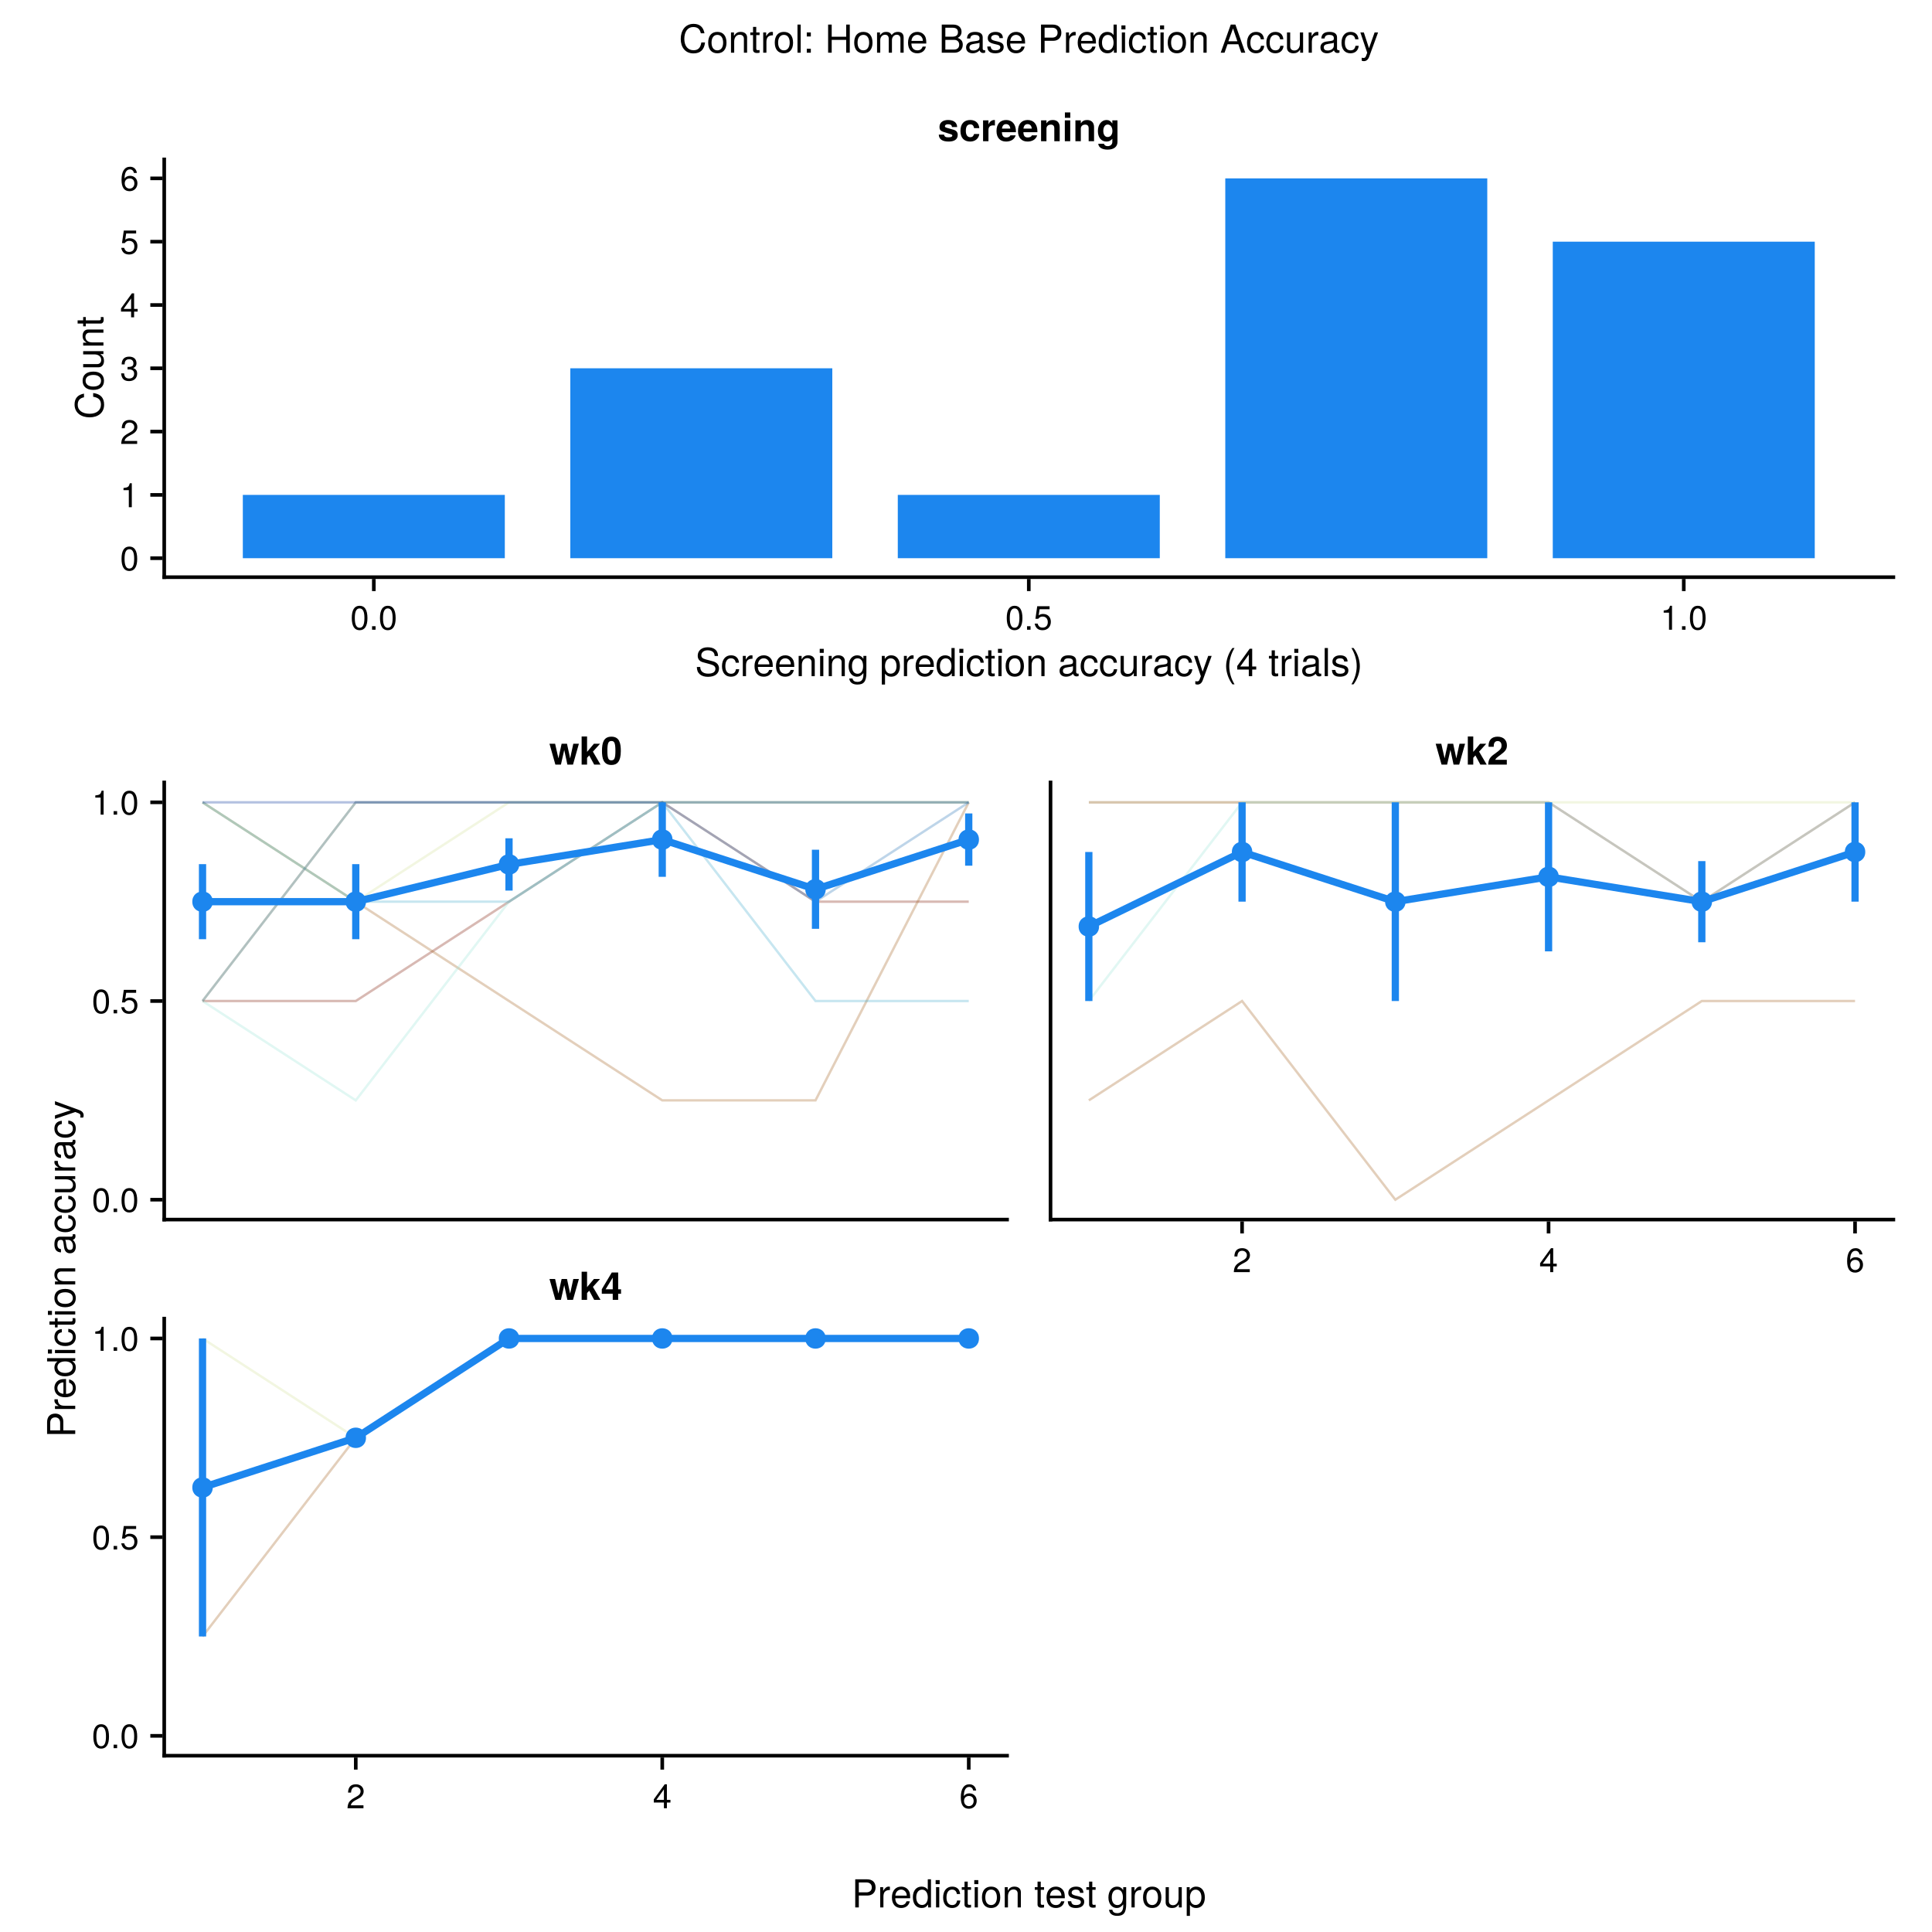 <?xml version="1.0" encoding="UTF-8"?>
<svg xmlns="http://www.w3.org/2000/svg" xmlns:xlink="http://www.w3.org/1999/xlink" width="800" height="800" viewBox="0 0 800 800">
<defs>
<g>
<g id="glyph-0-0-7d045a44">
<path d="M 7.094 -4.781 C 7.094 -1.516 5.953 0.203 3.844 0.203 C 1.719 0.203 0.609 -1.516 0.609 -4.859 C 0.609 -8.188 1.703 -9.922 3.844 -9.922 C 6 -9.922 7.094 -8.219 7.094 -4.781 Z M 5.844 -4.891 C 5.844 -7.547 5.188 -8.828 3.844 -8.828 C 2.516 -8.828 1.859 -7.562 1.859 -4.844 C 1.859 -2.125 2.516 -0.812 3.828 -0.812 C 5.188 -0.812 5.844 -2.078 5.844 -4.891 Z M 5.844 -4.891 "/>
</g>
<g id="glyph-0-1-7d045a44">
<path d="M 2.672 0 C 2.672 0 1.219 0 1.219 0 C 1.219 0 1.219 -1.453 1.219 -1.453 C 1.219 -1.453 2.672 -1.453 2.672 -1.453 C 2.672 -1.453 2.672 0 2.672 0 Z M 2.672 0 "/>
</g>
<g id="glyph-0-2-7d045a44">
<path d="M 7.188 -3.297 C 7.188 -1.188 5.781 0.203 3.781 0.203 C 2.016 0.203 0.891 -0.578 0.484 -2.547 C 0.484 -2.547 1.719 -2.547 1.719 -2.547 C 2.016 -1.422 2.672 -0.875 3.75 -0.875 C 5.094 -0.875 5.922 -1.688 5.922 -3.125 C 5.922 -4.594 5.078 -5.453 3.75 -5.453 C 2.984 -5.453 2.5 -5.203 1.938 -4.516 C 1.938 -4.516 0.797 -4.516 0.797 -4.516 C 0.797 -4.516 1.547 -9.719 1.547 -9.719 C 1.547 -9.719 6.656 -9.719 6.656 -9.719 C 6.656 -9.719 6.656 -8.5 6.656 -8.5 C 6.656 -8.5 2.531 -8.5 2.531 -8.5 C 2.531 -8.5 2.141 -5.938 2.141 -5.938 C 2.719 -6.359 3.281 -6.531 3.969 -6.531 C 5.875 -6.531 7.188 -5.25 7.188 -3.297 Z M 7.188 -3.297 "/>
</g>
<g id="glyph-0-3-7d045a44">
<path d="M 4.859 0 C 4.859 0 3.625 0 3.625 0 C 3.625 0 3.625 -7.062 3.625 -7.062 C 3.625 -7.062 1.422 -7.062 1.422 -7.062 C 1.422 -7.062 1.422 -7.953 1.422 -7.953 C 3.328 -8.188 3.609 -8.406 4.047 -9.922 C 4.047 -9.922 4.859 -9.922 4.859 -9.922 C 4.859 -9.922 4.859 0 4.859 0 Z M 4.859 0 "/>
</g>
<g id="glyph-0-4-7d045a44">
<path d="M 7.156 -7.016 C 7.156 -5.797 6.438 -4.766 5.047 -4.016 C 5.047 -4.016 3.656 -3.266 3.656 -3.266 C 2.438 -2.547 1.984 -2.031 1.859 -1.219 C 1.859 -1.219 7.078 -1.219 7.078 -1.219 C 7.078 -1.219 7.078 0 7.078 0 C 7.078 0 0.469 0 0.469 0 C 0.594 -2.188 1.188 -3.125 3.266 -4.297 C 3.266 -4.297 4.547 -5.031 4.547 -5.031 C 5.438 -5.531 5.891 -6.203 5.891 -6.984 C 5.891 -8.047 5.047 -8.844 3.938 -8.844 C 2.719 -8.844 2.031 -8.141 1.938 -6.484 C 1.938 -6.484 0.703 -6.484 0.703 -6.484 C 0.766 -8.891 1.953 -9.922 3.969 -9.922 C 5.859 -9.922 7.156 -8.688 7.156 -7.016 Z M 7.156 -7.016 "/>
</g>
<g id="glyph-0-5-7d045a44">
<path d="M 7.078 -2.891 C 7.078 -1.016 5.766 0.203 3.719 0.203 C 1.688 0.203 0.609 -0.781 0.453 -3 C 0.453 -3 1.688 -3 1.688 -3 C 1.766 -1.547 2.422 -0.875 3.766 -0.875 C 5.047 -0.875 5.828 -1.625 5.828 -2.875 C 5.828 -3.969 5.125 -4.625 3.766 -4.625 C 3.766 -4.625 3.094 -4.625 3.094 -4.625 C 3.094 -4.625 3.094 -5.656 3.094 -5.656 C 5.062 -5.656 5.531 -6.094 5.531 -7.156 C 5.531 -8.203 4.875 -8.844 3.781 -8.844 C 2.516 -8.844 1.922 -8.188 1.891 -6.719 C 1.891 -6.719 0.656 -6.719 0.656 -6.719 C 0.703 -8.828 1.766 -9.922 3.766 -9.922 C 5.656 -9.922 6.797 -8.906 6.797 -7.203 C 6.797 -6.203 6.328 -5.562 5.406 -5.188 C 6.594 -4.781 7.078 -4.094 7.078 -2.891 Z M 7.078 -2.891 "/>
</g>
<g id="glyph-0-6-7d045a44">
<path d="M 7.281 -2.375 C 7.281 -2.375 5.812 -2.375 5.812 -2.375 C 5.812 -2.375 5.812 0 5.812 0 C 5.812 0 4.578 0 4.578 0 C 4.578 0 4.578 -2.375 4.578 -2.375 C 4.578 -2.375 0.391 -2.375 0.391 -2.375 C 0.391 -2.375 0.391 -3.688 0.391 -3.688 C 0.391 -3.688 4.906 -9.922 4.906 -9.922 C 4.906 -9.922 5.812 -9.922 5.812 -9.922 C 5.812 -9.922 5.812 -3.484 5.812 -3.484 C 5.812 -3.484 7.281 -3.484 7.281 -3.484 C 7.281 -3.484 7.281 -2.375 7.281 -2.375 Z M 4.578 -3.484 C 4.578 -3.484 4.578 -7.828 4.578 -7.828 C 4.578 -7.828 1.469 -3.484 1.469 -3.484 C 1.469 -3.484 4.578 -3.484 4.578 -3.484 Z M 4.578 -3.484 "/>
</g>
<g id="glyph-0-7-7d045a44">
<path d="M 7.188 -3.078 C 7.188 -1.141 5.828 0.203 3.938 0.203 C 1.672 0.203 0.609 -1.422 0.609 -4.516 C 0.609 -7.984 1.844 -9.922 4.156 -9.922 C 5.672 -9.922 6.734 -8.953 6.969 -7.344 C 6.969 -7.344 5.734 -7.344 5.734 -7.344 C 5.547 -8.281 4.938 -8.828 4.078 -8.828 C 2.656 -8.828 1.875 -7.484 1.859 -5.062 C 2.391 -5.797 3.156 -6.172 4.141 -6.172 C 5.922 -6.172 7.188 -4.922 7.188 -3.078 Z M 5.922 -2.984 C 5.922 -4.312 5.188 -5.078 3.984 -5.078 C 2.766 -5.078 1.938 -4.281 1.938 -3.047 C 1.938 -1.781 2.797 -0.875 3.953 -0.875 C 5.078 -0.875 5.922 -1.734 5.922 -2.984 Z M 5.922 -2.984 "/>
</g>
<g id="glyph-1-0-7d045a44">
<path d="M 8.312 -2.562 C 8.312 -0.812 6.969 0.141 4.547 0.141 C 1.922 0.141 0.531 -0.844 0.469 -2.734 C 0.469 -2.734 2.656 -2.734 2.656 -2.734 C 2.844 -1.812 3.391 -1.609 4.422 -1.609 C 5.453 -1.609 6.078 -1.828 6.078 -2.359 C 6.078 -2.594 5.891 -2.766 5.328 -2.938 C 5.328 -2.938 2.656 -3.781 2.656 -3.781 C 1.062 -4.266 0.766 -4.844 0.766 -5.906 C 0.766 -7.688 2.125 -8.781 4.312 -8.781 C 6.641 -8.781 8.047 -7.688 8.078 -5.859 C 8.078 -5.859 5.922 -5.859 5.922 -5.859 C 5.906 -6.641 5.375 -7.031 4.297 -7.031 C 3.516 -7.031 3.016 -6.703 3.016 -6.219 C 3.016 -5.875 3.172 -5.734 3.797 -5.547 C 3.797 -5.547 6.625 -4.734 6.625 -4.734 C 7.766 -4.406 8.312 -3.656 8.312 -2.672 C 8.312 -2.672 8.312 -2.562 8.312 -2.562 Z M 8.312 -2.562 "/>
</g>
<g id="glyph-1-1-7d045a44">
<path d="M 8.359 -2.984 C 8.141 -1.156 6.688 0.141 4.594 0.141 C 2.031 0.141 0.547 -1.406 0.547 -4.25 C 0.547 -7.203 2.047 -8.781 4.625 -8.781 C 6.781 -8.781 8.188 -7.516 8.359 -5.406 C 8.359 -5.406 6.203 -5.406 6.203 -5.406 C 5.953 -6.547 5.516 -6.969 4.609 -6.969 C 3.203 -6.969 2.781 -5.844 2.781 -4.25 C 2.781 -2.578 3.469 -1.656 4.609 -1.656 C 5.469 -1.656 5.922 -2.094 6.203 -2.984 C 6.203 -2.984 8.359 -2.984 8.359 -2.984 Z M 8.359 -2.984 "/>
</g>
<g id="glyph-1-2-7d045a44">
<path d="M 5.922 -6.5 C 5.609 -6.547 5.453 -6.562 5.219 -6.562 C 3.906 -6.562 3.25 -5.906 3.25 -4.594 C 3.25 -4.594 3.25 0 3.25 0 C 3.25 0 1.016 0 1.016 0 C 1.016 0 1.016 -8.641 1.016 -8.641 C 1.016 -8.641 3.25 -8.641 3.25 -8.641 C 3.25 -8.641 3.25 -6.938 3.25 -6.938 C 3.734 -8.109 4.625 -8.781 5.641 -8.781 C 5.719 -8.781 5.797 -8.781 5.922 -8.766 C 5.922 -8.766 5.922 -6.5 5.922 -6.5 Z M 5.922 -6.5 "/>
</g>
<g id="glyph-1-3-7d045a44">
<path d="M 8.406 -4 C 8.406 -4 8.391 -3.734 8.391 -3.734 C 8.391 -3.734 2.594 -3.734 2.594 -3.734 C 2.656 -2.047 3.328 -1.562 4.391 -1.562 C 5.203 -1.562 5.906 -1.812 6.094 -2.438 C 6.094 -2.438 8.297 -2.438 8.297 -2.438 C 7.812 -0.734 6.234 0.141 4.297 0.141 C 1.859 0.141 0.359 -1.438 0.359 -4.203 C 0.359 -7.109 1.875 -8.781 4.359 -8.781 C 6.891 -8.781 8.406 -6.969 8.406 -4 Z M 6.062 -5.219 C 5.953 -6.453 5.281 -7.078 4.312 -7.078 C 3.328 -7.078 2.766 -6.422 2.625 -5.219 C 2.625 -5.219 6.062 -5.219 6.062 -5.219 Z M 6.062 -5.219 "/>
</g>
<g id="glyph-1-4-7d045a44">
<path d="M 8.734 0 C 8.734 0 6.5 0 6.5 0 C 6.5 0 6.5 -5.328 6.5 -5.328 C 6.5 -6.359 6.016 -6.875 5.062 -6.875 C 3.969 -6.875 3.25 -6.203 3.25 -5.188 C 3.25 -5.188 3.25 0 3.25 0 C 3.25 0 1.016 0 1.016 0 C 1.016 0 1.016 -8.641 1.016 -8.641 C 1.016 -8.641 3.25 -8.641 3.25 -8.641 C 3.25 -8.641 3.25 -7.391 3.25 -7.391 C 3.891 -8.359 4.672 -8.781 5.844 -8.781 C 7.688 -8.781 8.734 -7.703 8.734 -5.797 C 8.734 -5.797 8.734 0 8.734 0 Z M 8.734 0 "/>
</g>
<g id="glyph-1-5-7d045a44">
<path d="M 3.312 0 C 3.312 0 1.078 0 1.078 0 C 1.078 0 1.078 -8.641 1.078 -8.641 C 1.078 -8.641 3.312 -8.641 3.312 -8.641 C 3.312 -8.641 3.312 0 3.312 0 Z M 3.344 -9.688 C 3.344 -9.688 1.109 -9.688 1.109 -9.688 C 1.109 -9.688 1.109 -11.922 1.109 -11.922 C 1.109 -11.922 3.344 -11.922 3.344 -11.922 C 3.344 -11.922 3.344 -9.688 3.344 -9.688 Z M 3.344 -9.688 "/>
</g>
<g id="glyph-1-6-7d045a44">
<path d="M 8.656 0.281 C 8.656 2.312 7.156 3.484 4.547 3.484 C 2.172 3.484 0.75 2.453 0.719 1.047 C 0.719 1.047 3.047 1.047 3.047 1.047 C 3.219 1.703 3.781 2.047 4.625 2.047 C 5.75 2.047 6.531 1.328 6.531 0.281 C 6.531 0.281 6.531 -0.984 6.531 -0.984 C 5.703 -0.156 5.094 0.141 4.078 0.141 C 1.953 0.141 0.547 -1.531 0.547 -4.219 C 0.547 -6.891 2.078 -8.781 4.125 -8.781 C 5.125 -8.781 5.859 -8.344 6.531 -7.312 C 6.531 -7.312 6.531 -8.641 6.531 -8.641 C 6.531 -8.641 8.656 -8.641 8.656 -8.641 C 8.656 -8.641 8.656 0.281 8.656 0.281 Z M 6.562 -4.25 C 6.562 -5.859 5.734 -6.906 4.609 -6.906 C 3.516 -6.906 2.781 -5.891 2.781 -4.25 C 2.781 -2.688 3.516 -1.734 4.578 -1.734 C 5.75 -1.734 6.562 -2.688 6.562 -4.25 Z M 6.562 -4.25 "/>
</g>
<g id="glyph-1-7-7d045a44">
<path d="M 12.25 -8.641 C 12.25 -8.641 9.812 0 9.812 0 C 9.812 0 7.484 0 7.484 0 C 7.484 0 6.188 -6.094 6.188 -6.094 C 6.188 -6.094 4.812 0 4.812 0 C 4.812 0 2.516 0 2.516 0 C 2.516 0 0.078 -8.641 0.078 -8.641 C 0.078 -8.641 2.406 -8.641 2.406 -8.641 C 2.406 -8.641 3.781 -2.594 3.781 -2.594 C 3.781 -2.594 5.094 -8.641 5.094 -8.641 C 5.094 -8.641 7.328 -8.641 7.328 -8.641 C 7.328 -8.641 8.625 -2.594 8.625 -2.594 C 8.625 -2.594 9.938 -8.641 9.938 -8.641 C 9.938 -8.641 12.25 -8.641 12.25 -8.641 Z M 12.25 -8.641 "/>
</g>
<g id="glyph-1-8-7d045a44">
<path d="M 8.766 0 C 8.766 0 6.141 0 6.141 0 C 6.141 0 4.078 -3.812 4.078 -3.812 C 4.078 -3.812 3.188 -2.828 3.188 -2.828 C 3.188 -2.828 3.188 0 3.188 0 C 3.188 0 0.938 0 0.938 0 C 0.938 0 0.938 -11.656 0.938 -11.656 C 0.938 -11.656 3.188 -11.656 3.188 -11.656 C 3.188 -11.656 3.188 -5.281 3.188 -5.281 C 3.188 -5.281 6.016 -8.641 6.016 -8.641 C 6.016 -8.641 8.562 -8.641 8.562 -8.641 C 8.562 -8.641 5.609 -5.375 5.609 -5.375 C 5.609 -5.375 8.766 0 8.766 0 Z M 8.766 0 "/>
</g>
<g id="glyph-1-9-7d045a44">
<path d="M 8.234 -7.984 C 8.234 -6.453 7.656 -5.578 5.703 -4.141 C 4.031 -2.922 3.688 -2.609 3.391 -2 C 3.391 -2 8.188 -2 8.188 -2 C 8.188 -2 8.188 0 8.188 0 C 8.188 0 0.484 0 0.484 0 C 0.594 -2.094 1.188 -3.109 3.109 -4.422 C 5.594 -6.188 6 -6.688 6 -7.938 C 6 -9.078 5.391 -9.766 4.406 -9.766 C 3.375 -9.766 2.781 -9.031 2.781 -7.766 C 2.781 -7.766 2.781 -7.391 2.781 -7.391 C 2.781 -7.391 0.641 -7.391 0.641 -7.391 C 0.625 -7.562 0.625 -7.703 0.625 -7.797 C 0.625 -10.188 2 -11.578 4.359 -11.578 C 6.734 -11.578 8.234 -10.172 8.234 -7.984 Z M 8.234 -7.984 "/>
</g>
<g id="glyph-2-0-7d045a44">
<path d="M -4.25 -10.828 C -1.219 -10.484 0.281 -8.875 0.281 -6.031 C 0.281 -2.609 -2.281 -0.766 -5.703 -0.766 C -9.109 -0.766 -11.953 -2.562 -11.953 -6.094 C -11.953 -8.656 -10.609 -10.125 -8.047 -10.594 C -8.047 -10.594 -8.047 -9.078 -8.047 -9.078 C -9.828 -8.703 -10.641 -7.75 -10.641 -5.922 C -10.641 -3.656 -8.703 -2.25 -5.719 -2.25 C -2.797 -2.25 -1.031 -3.734 -1.031 -6.047 C -1.031 -8.016 -2.047 -8.938 -4.25 -9.297 C -4.25 -9.297 -4.25 -10.828 -4.25 -10.828 Z M -4.25 -10.828 "/>
</g>
<g id="glyph-3-0-7d045a44">
<path d="M -4.125 -8.156 C -1.375 -8.156 0.234 -6.719 0.234 -4.375 C 0.234 -1.984 -1.375 -0.578 -4.188 -0.578 C -7.016 -0.578 -8.625 -2 -8.625 -4.359 C -8.625 -6.766 -7.031 -8.156 -4.125 -8.156 Z M -4.141 -6.766 C -6.219 -6.766 -7.391 -5.875 -7.391 -4.375 C -7.391 -2.875 -6.203 -1.969 -4.188 -1.969 C -2.156 -1.969 -0.984 -2.875 -0.984 -4.375 C -0.984 -5.844 -2.172 -6.766 -4.141 -6.766 Z M -4.141 -6.766 "/>
</g>
<g id="glyph-4-0-7d045a44">
<path d="M 0 -7.719 C 0 -7.719 0 -6.516 0 -6.516 C 0 -6.516 -1.297 -6.516 -1.297 -6.516 C -0.188 -5.734 0.234 -4.938 0.234 -3.719 C 0.234 -2.078 -0.656 -1.047 -2.047 -1.047 C -2.047 -1.047 -8.391 -1.047 -8.391 -1.047 C -8.391 -1.047 -8.391 -2.375 -8.391 -2.375 C -8.391 -2.375 -2.578 -2.375 -2.578 -2.375 C -1.562 -2.375 -0.922 -3.047 -0.922 -4.094 C -0.922 -5.484 -2.047 -6.391 -3.766 -6.391 C -3.766 -6.391 -8.391 -6.391 -8.391 -6.391 C -8.391 -6.391 -8.391 -7.719 -8.391 -7.719 C -8.391 -7.719 0 -7.719 0 -7.719 Z M 0 -7.719 "/>
</g>
<g id="glyph-4-1-7d045a44">
<path d="M 0 -4.062 C 0.078 -3.609 0.109 -3.297 0.109 -2.969 C 0.109 -1.938 -0.375 -1.359 -1.219 -1.359 C -1.219 -1.359 -7.297 -1.359 -7.297 -1.359 C -7.297 -1.359 -7.297 -0.219 -7.297 -0.219 C -7.297 -0.219 -8.391 -0.219 -8.391 -0.219 C -8.391 -0.219 -8.391 -1.359 -8.391 -1.359 C -8.391 -1.359 -10.688 -1.359 -10.688 -1.359 C -10.688 -1.359 -10.688 -2.688 -10.688 -2.688 C -10.688 -2.688 -8.391 -2.688 -8.391 -2.688 C -8.391 -2.688 -8.391 -4.062 -8.391 -4.062 C -8.391 -4.062 -7.297 -4.062 -7.297 -4.062 C -7.297 -4.062 -7.297 -2.688 -7.297 -2.688 C -7.297 -2.688 -1.812 -2.688 -1.812 -2.688 C -1.219 -2.688 -1.062 -2.844 -1.062 -3.422 C -1.062 -3.688 -1.078 -3.891 -1.125 -4.062 C -1.125 -4.062 0 -4.062 0 -4.062 Z M 0 -4.062 "/>
</g>
<g id="glyph-5-0-7d045a44">
<path d="M 0 -7.797 C 0 -7.797 0 -6.469 0 -6.469 C 0 -6.469 -5.812 -6.469 -5.812 -6.469 C -6.812 -6.469 -7.453 -5.797 -7.453 -4.734 C -7.453 -3.375 -6.344 -2.453 -4.625 -2.453 C -4.625 -2.453 0 -2.453 0 -2.453 C 0 -2.453 0 -1.125 0 -1.125 C 0 -1.125 -8.391 -1.125 -8.391 -1.125 C -8.391 -1.125 -8.391 -2.359 -8.391 -2.359 C -8.391 -2.359 -6.969 -2.359 -6.969 -2.359 C -8.141 -3.094 -8.625 -3.891 -8.625 -5.141 C -8.625 -6.75 -7.734 -7.797 -6.344 -7.797 C -6.344 -7.797 0 -7.797 0 -7.797 Z M 0 -7.797 "/>
</g>
<g id="glyph-6-0-7d045a44">
<path d="M 9.938 -3.203 C 9.938 -1.125 8.344 0.281 5.375 0.281 C 2.625 0.281 0.766 -1.047 0.766 -3.797 C 0.766 -3.797 2.172 -3.797 2.172 -3.797 C 2.172 -2.125 3.266 -1.031 5.469 -1.031 C 7.484 -1.031 8.453 -1.781 8.453 -3.062 C 8.453 -3.969 7.781 -4.562 6.297 -4.938 C 6.297 -4.938 3.406 -5.719 3.406 -5.719 C 1.875 -6.109 1.125 -7.016 1.125 -8.438 C 1.125 -10.547 2.703 -11.953 5.266 -11.953 C 7.953 -11.953 9.531 -10.625 9.531 -8.344 C 9.531 -8.344 8.125 -8.344 8.125 -8.344 C 8.125 -9.859 7.078 -10.703 5.219 -10.703 C 3.641 -10.703 2.609 -9.828 2.609 -8.641 C 2.609 -7.75 3.125 -7.281 4.531 -6.906 C 4.531 -6.906 7.453 -6.125 7.453 -6.125 C 9.047 -5.703 9.938 -4.641 9.938 -3.203 Z M 9.938 -3.203 "/>
</g>
<g id="glyph-6-1-7d045a44">
<path d="M 7.625 -2.875 C 7.469 -0.953 6.203 0.234 4.203 0.234 C 1.938 0.234 0.5 -1.406 0.5 -4.109 C 0.5 -6.891 1.969 -8.625 4.219 -8.625 C 6.094 -8.625 7.375 -7.609 7.531 -5.562 C 7.531 -5.562 6.188 -5.562 6.188 -5.562 C 6.031 -6.734 5.328 -7.391 4.203 -7.391 C 2.75 -7.391 1.891 -6.203 1.891 -4.109 C 1.891 -2.125 2.766 -0.984 4.234 -0.984 C 5.375 -0.984 6.062 -1.531 6.281 -2.875 C 6.281 -2.875 7.625 -2.875 7.625 -2.875 Z M 7.625 -2.875 "/>
</g>
<g id="glyph-6-2-7d045a44">
<path d="M 5.141 -7.219 C 3.078 -7.188 2.453 -6.234 2.453 -4.359 C 2.453 -4.359 2.453 0 2.453 0 C 2.453 0 1.125 0 1.125 0 C 1.125 0 1.125 -8.391 1.125 -8.391 C 1.125 -8.391 2.344 -8.391 2.344 -8.391 C 2.344 -8.391 2.344 -6.859 2.344 -6.859 C 3.109 -8.109 3.766 -8.625 4.625 -8.625 C 4.797 -8.625 4.906 -8.609 5.141 -8.578 C 5.141 -8.578 5.141 -7.219 5.141 -7.219 Z M 5.141 -7.219 "/>
</g>
<g id="glyph-6-3-7d045a44">
<path d="M 8.203 -3.812 C 8.203 -3.812 2.031 -3.812 2.031 -3.812 C 2.062 -1.891 3.109 -0.984 4.5 -0.984 C 5.562 -0.984 6.312 -1.438 6.688 -2.547 C 6.688 -2.547 8.031 -2.547 8.031 -2.547 C 7.703 -0.844 6.375 0.234 4.453 0.234 C 2.094 0.234 0.641 -1.391 0.641 -4.141 C 0.641 -6.891 2.141 -8.625 4.484 -8.625 C 6.047 -8.625 7.328 -7.797 7.875 -6.422 C 8.109 -5.797 8.203 -5.031 8.203 -3.812 Z M 6.781 -4.984 C 6.781 -6.297 5.781 -7.391 4.469 -7.391 C 3.125 -7.391 2.172 -6.391 2.062 -4.891 C 2.062 -4.891 6.766 -4.891 6.766 -4.891 C 6.781 -4.922 6.781 -4.984 6.781 -4.984 Z M 6.781 -4.984 "/>
</g>
<g id="glyph-6-4-7d045a44">
<path d="M 7.797 0 C 7.797 0 6.469 0 6.469 0 C 6.469 0 6.469 -5.812 6.469 -5.812 C 6.469 -6.812 5.797 -7.453 4.734 -7.453 C 3.375 -7.453 2.453 -6.344 2.453 -4.625 C 2.453 -4.625 2.453 0 2.453 0 C 2.453 0 1.125 0 1.125 0 C 1.125 0 1.125 -8.391 1.125 -8.391 C 1.125 -8.391 2.359 -8.391 2.359 -8.391 C 2.359 -8.391 2.359 -6.969 2.359 -6.969 C 3.094 -8.141 3.891 -8.625 5.141 -8.625 C 6.75 -8.625 7.797 -7.734 7.797 -6.344 C 7.797 -6.344 7.797 0 7.797 0 Z M 7.797 0 "/>
</g>
<g id="glyph-6-5-7d045a44">
<path d="M 2.453 0 C 2.453 0 1.125 0 1.125 0 C 1.125 0 1.125 -8.391 1.125 -8.391 C 1.125 -8.391 2.453 -8.391 2.453 -8.391 C 2.453 -8.391 2.453 0 2.453 0 Z M 2.625 -9.641 C 2.625 -9.641 0.953 -9.641 0.953 -9.641 C 0.953 -9.641 0.953 -11.312 0.953 -11.312 C 0.953 -11.312 2.625 -11.312 2.625 -11.312 C 2.625 -11.312 2.625 -9.641 2.625 -9.641 Z M 2.625 -9.641 "/>
</g>
<g id="glyph-6-6-7d045a44">
<path d="M 7.828 -1.375 C 7.828 2.312 6.703 3.484 4.078 3.484 C 2.109 3.484 0.875 2.547 0.734 0.953 C 0.734 0.953 2.094 0.953 2.094 0.953 C 2.25 1.984 3.078 2.375 4.125 2.375 C 5.688 2.375 6.594 1.516 6.594 -0.703 C 6.594 -0.703 6.594 -1.266 6.594 -1.266 C 5.719 -0.203 4.969 0.234 3.922 0.234 C 1.953 0.234 0.469 -1.469 0.469 -4.109 C 0.469 -6.828 1.906 -8.625 4.031 -8.625 C 5.109 -8.625 5.922 -8.156 6.594 -7.172 C 6.594 -7.172 6.594 -8.391 6.594 -8.391 C 6.594 -8.391 7.828 -8.391 7.828 -8.391 C 7.828 -8.391 7.828 -1.375 7.828 -1.375 Z M 6.469 -4.141 C 6.469 -6.172 5.609 -7.391 4.172 -7.391 C 2.75 -7.391 1.859 -6.203 1.859 -4.188 C 1.859 -2.156 2.734 -0.984 4.188 -0.984 C 5.594 -0.984 6.469 -2.141 6.469 -4.141 Z M 6.469 -4.141 "/>
</g>
<g id="glyph-6-7-7d045a44">
</g>
<g id="glyph-6-8-7d045a44">
<path d="M 8.375 -4.109 C 8.375 -1.438 6.938 0.234 4.781 0.234 C 3.703 0.234 2.906 -0.141 2.203 -1.016 C 2.203 -1.016 2.203 3.484 2.203 3.484 C 2.203 3.484 0.875 3.484 0.875 3.484 C 0.875 3.484 0.875 -8.391 0.875 -8.391 C 0.875 -8.391 2.094 -8.391 2.094 -8.391 C 2.094 -8.391 2.094 -7.125 2.094 -7.125 C 2.719 -8.109 3.625 -8.625 4.766 -8.625 C 6.984 -8.625 8.375 -6.922 8.375 -4.109 Z M 6.969 -4.141 C 6.969 -6.141 6.016 -7.375 4.547 -7.375 C 3.141 -7.375 2.203 -6.094 2.203 -4.125 C 2.203 -2.156 3.141 -1.016 4.547 -1.016 C 6 -1.016 6.969 -2.234 6.969 -4.141 Z M 6.969 -4.141 "/>
</g>
<g id="glyph-6-9-7d045a44">
<path d="M 7.922 0 C 7.922 0 6.734 0 6.734 0 C 6.734 0 6.734 -1.234 6.734 -1.234 C 6.016 -0.188 5.219 0.234 4.062 0.234 C 1.812 0.234 0.422 -1.438 0.422 -4.266 C 0.422 -6.938 1.844 -8.625 4.016 -8.625 C 5.141 -8.625 6.031 -8.172 6.594 -7.328 C 6.594 -7.328 6.594 -11.656 6.594 -11.656 C 6.594 -11.656 7.922 -11.656 7.922 -11.656 C 7.922 -11.656 7.922 0 7.922 0 Z M 6.594 -4.156 C 6.594 -6.094 5.688 -7.375 4.234 -7.375 C 2.781 -7.375 1.812 -6.141 1.812 -4.188 C 1.812 -2.234 2.781 -1.016 4.25 -1.016 C 5.656 -1.016 6.594 -2.219 6.594 -4.156 Z M 6.594 -4.156 "/>
</g>
<g id="glyph-6-10-7d045a44">
<path d="M 4.062 0 C 3.609 0.078 3.297 0.109 2.969 0.109 C 1.938 0.109 1.359 -0.375 1.359 -1.219 C 1.359 -1.219 1.359 -7.297 1.359 -7.297 C 1.359 -7.297 0.219 -7.297 0.219 -7.297 C 0.219 -7.297 0.219 -8.391 0.219 -8.391 C 0.219 -8.391 1.359 -8.391 1.359 -8.391 C 1.359 -8.391 1.359 -10.688 1.359 -10.688 C 1.359 -10.688 2.688 -10.688 2.688 -10.688 C 2.688 -10.688 2.688 -8.391 2.688 -8.391 C 2.688 -8.391 4.062 -8.391 4.062 -8.391 C 4.062 -8.391 4.062 -7.297 4.062 -7.297 C 4.062 -7.297 2.688 -7.297 2.688 -7.297 C 2.688 -7.297 2.688 -1.812 2.688 -1.812 C 2.688 -1.219 2.844 -1.062 3.422 -1.062 C 3.688 -1.062 3.891 -1.078 4.062 -1.125 C 4.062 -1.125 4.062 0 4.062 0 Z M 4.062 0 "/>
</g>
<g id="glyph-6-11-7d045a44">
<path d="M 8.156 -4.125 C 8.156 -1.375 6.719 0.234 4.375 0.234 C 1.984 0.234 0.578 -1.375 0.578 -4.188 C 0.578 -7.016 2 -8.625 4.359 -8.625 C 6.766 -8.625 8.156 -7.031 8.156 -4.125 Z M 6.766 -4.141 C 6.766 -6.219 5.875 -7.391 4.375 -7.391 C 2.875 -7.391 1.969 -6.203 1.969 -4.188 C 1.969 -2.156 2.875 -0.984 4.375 -0.984 C 5.844 -0.984 6.766 -2.172 6.766 -4.141 Z M 6.766 -4.141 "/>
</g>
<g id="glyph-6-12-7d045a44">
<path d="M 8.562 -0.031 C 8.125 0.078 7.922 0.109 7.641 0.109 C 6.984 0.109 6.422 -0.359 6.266 -0.984 C 5.531 -0.203 4.5 0.234 3.422 0.234 C 1.734 0.234 0.672 -0.656 0.672 -2.172 C 0.672 -3.203 1.172 -3.953 2.141 -4.359 C 2.656 -4.562 2.938 -4.625 4.828 -4.859 C 5.891 -4.984 6.219 -5.234 6.219 -5.797 C 6.219 -5.797 6.219 -6.141 6.219 -6.141 C 6.219 -6.938 5.547 -7.391 4.359 -7.391 C 3.109 -7.391 2.5 -6.922 2.391 -5.906 C 2.391 -5.906 1.047 -5.906 1.047 -5.906 C 1.125 -7.844 2.375 -8.625 4.406 -8.625 C 6.469 -8.625 7.547 -7.828 7.547 -6.344 C 7.547 -6.344 7.547 -1.656 7.547 -1.656 C 7.547 -1.25 7.812 -1.016 8.266 -1.016 C 8.359 -1.016 8.422 -1.016 8.562 -1.047 C 8.562 -1.047 8.562 -0.031 8.562 -0.031 Z M 6.219 -2.891 C 6.219 -2.891 6.219 -4.141 6.219 -4.141 C 5.781 -3.938 5.484 -3.875 4.078 -3.688 C 2.656 -3.469 2.062 -3.094 2.062 -2.203 C 2.062 -1.297 2.672 -0.922 3.719 -0.922 C 5.016 -0.922 6.219 -1.703 6.219 -2.891 Z M 6.219 -2.891 "/>
</g>
<g id="glyph-6-13-7d045a44">
<path d="M 7.719 0 C 7.719 0 6.516 0 6.516 0 C 6.516 0 6.516 -1.297 6.516 -1.297 C 5.734 -0.188 4.938 0.234 3.719 0.234 C 2.078 0.234 1.047 -0.656 1.047 -2.047 C 1.047 -2.047 1.047 -8.391 1.047 -8.391 C 1.047 -8.391 2.375 -8.391 2.375 -8.391 C 2.375 -8.391 2.375 -2.578 2.375 -2.578 C 2.375 -1.562 3.047 -0.922 4.094 -0.922 C 5.484 -0.922 6.391 -2.047 6.391 -3.766 C 6.391 -3.766 6.391 -8.391 6.391 -8.391 C 6.391 -8.391 7.719 -8.391 7.719 -8.391 C 7.719 -8.391 7.719 0 7.719 0 Z M 7.719 0 "/>
</g>
<g id="glyph-6-14-7d045a44">
<path d="M 7.641 -8.391 C 7.641 -8.391 3.922 1.766 3.922 1.766 C 3.469 2.953 2.703 3.484 1.766 3.484 C 1.406 3.484 1.141 3.422 0.859 3.281 C 0.859 3.281 0.859 2.078 0.859 2.078 C 1.156 2.141 1.375 2.172 1.562 2.172 C 2.141 2.172 2.422 1.953 2.641 1.359 C 2.641 1.359 3.156 0.031 3.156 0.031 C 3.156 0.031 0.312 -8.391 0.312 -8.391 C 0.312 -8.391 1.75 -8.391 1.75 -8.391 C 1.75 -8.391 3.891 -1.859 3.891 -1.859 C 3.891 -1.859 6.203 -8.391 6.203 -8.391 C 6.203 -8.391 7.641 -8.391 7.641 -8.391 Z M 7.641 -8.391 "/>
</g>
<g id="glyph-6-15-7d045a44">
<path d="M 4.656 3.391 C 4.656 3.391 3.781 3.391 3.781 3.391 C 2.172 1.297 1.172 -1.609 1.172 -4.141 C 1.172 -6.656 2.172 -9.562 3.781 -11.656 C 3.781 -11.656 4.656 -11.656 4.656 -11.656 C 3.25 -9.391 2.469 -6.688 2.469 -4.141 C 2.469 -1.578 3.25 1.109 4.656 3.391 Z M 4.656 3.391 "/>
</g>
<g id="glyph-6-16-7d045a44">
<path d="M 8.312 -2.719 C 8.312 -2.719 6.641 -2.719 6.641 -2.719 C 6.641 -2.719 6.641 0 6.641 0 C 6.641 0 5.234 0 5.234 0 C 5.234 0 5.234 -2.719 5.234 -2.719 C 5.234 -2.719 0.453 -2.719 0.453 -2.719 C 0.453 -2.719 0.453 -4.203 0.453 -4.203 C 0.453 -4.203 5.594 -11.344 5.594 -11.344 C 5.594 -11.344 6.641 -11.344 6.641 -11.344 C 6.641 -11.344 6.641 -3.984 6.641 -3.984 C 6.641 -3.984 8.312 -3.984 8.312 -3.984 C 8.312 -3.984 8.312 -2.719 8.312 -2.719 Z M 5.234 -3.984 C 5.234 -3.984 5.234 -8.938 5.234 -8.938 C 5.234 -8.938 1.688 -3.984 1.688 -3.984 C 1.688 -3.984 5.234 -3.984 5.234 -3.984 Z M 5.234 -3.984 "/>
</g>
<g id="glyph-6-17-7d045a44">
<path d="M 2.422 0 C 2.422 0 1.094 0 1.094 0 C 1.094 0 1.094 -11.656 1.094 -11.656 C 1.094 -11.656 2.422 -11.656 2.422 -11.656 C 2.422 -11.656 2.422 0 2.422 0 Z M 2.422 0 "/>
</g>
<g id="glyph-6-18-7d045a44">
<path d="M 7.344 -2.359 C 7.344 -0.734 6 0.234 3.891 0.234 C 1.703 0.234 0.609 -0.625 0.547 -2.562 C 0.547 -2.562 1.953 -2.562 1.953 -2.562 C 2.125 -1.281 2.797 -0.984 4 -0.984 C 5.172 -0.984 5.953 -1.453 5.953 -2.234 C 5.953 -2.844 5.578 -3.125 4.656 -3.344 C 4.656 -3.344 3.406 -3.641 3.406 -3.641 C 1.422 -4.125 0.75 -4.75 0.75 -6.062 C 0.75 -7.609 2.016 -8.625 3.969 -8.625 C 5.906 -8.625 6.984 -7.703 7.016 -6.047 C 7.016 -6.047 5.594 -6.047 5.594 -6.047 C 5.562 -6.922 4.984 -7.391 3.922 -7.391 C 2.828 -7.391 2.141 -6.891 2.141 -6.125 C 2.141 -5.531 2.609 -5.188 3.703 -4.922 C 3.703 -4.922 4.969 -4.625 4.969 -4.625 C 6.641 -4.219 7.344 -3.594 7.344 -2.359 Z M 7.344 -2.359 "/>
</g>
<g id="glyph-6-19-7d045a44">
<path d="M 4.094 -4.125 C 4.094 -1.609 3.094 1.297 1.484 3.391 C 1.484 3.391 0.609 3.391 0.609 3.391 C 2.016 1.125 2.797 -1.578 2.797 -4.125 C 2.797 -6.688 2.016 -9.375 0.609 -11.656 C 0.609 -11.656 1.484 -11.656 1.484 -11.656 C 3.094 -9.562 4.094 -6.656 4.094 -4.125 Z M 4.094 -4.125 "/>
</g>
<g id="glyph-6-20-7d045a44">
<path d="M 9.875 -8.234 C 9.875 -6.297 8.531 -4.938 6.609 -4.938 C 6.609 -4.938 2.938 -4.938 2.938 -4.938 C 2.938 -4.938 2.938 0 2.938 0 C 2.938 0 1.453 0 1.453 0 C 1.453 0 1.453 -11.656 1.453 -11.656 C 1.453 -11.656 6.266 -11.656 6.266 -11.656 C 8.578 -11.656 9.875 -10.438 9.875 -8.234 Z M 8.312 -8.297 C 8.312 -9.578 7.469 -10.359 6.047 -10.359 C 6.047 -10.359 2.938 -10.359 2.938 -10.359 C 2.938 -10.359 2.938 -6.25 2.938 -6.25 C 2.938 -6.25 6.047 -6.25 6.047 -6.25 C 7.469 -6.25 8.312 -7.031 8.312 -8.297 Z M 8.312 -8.297 "/>
</g>
<g id="glyph-7-0-7d045a44">
<path d="M 7.094 -4.781 C 7.094 -1.516 5.953 0.203 3.844 0.203 C 1.719 0.203 0.609 -1.516 0.609 -4.859 C 0.609 -8.188 1.703 -9.922 3.844 -9.922 C 6 -9.922 7.094 -8.219 7.094 -4.781 Z M 5.844 -4.891 C 5.844 -7.547 5.188 -8.828 3.844 -8.828 C 2.516 -8.828 1.859 -7.562 1.859 -4.844 C 1.859 -2.125 2.516 -0.812 3.828 -0.812 C 5.188 -0.812 5.844 -2.078 5.844 -4.891 Z M 5.844 -4.891 "/>
</g>
<g id="glyph-7-1-7d045a44">
<path d="M 2.672 0 C 2.672 0 1.219 0 1.219 0 C 1.219 0 1.219 -1.453 1.219 -1.453 C 1.219 -1.453 2.672 -1.453 2.672 -1.453 C 2.672 -1.453 2.672 0 2.672 0 Z M 2.672 0 "/>
</g>
<g id="glyph-8-0-7d045a44">
<path d="M 7.188 -3.078 C 7.188 -1.141 5.828 0.203 3.938 0.203 C 1.672 0.203 0.609 -1.422 0.609 -4.516 C 0.609 -7.984 1.844 -9.922 4.156 -9.922 C 5.672 -9.922 6.734 -8.953 6.969 -7.344 C 6.969 -7.344 5.734 -7.344 5.734 -7.344 C 5.547 -8.281 4.938 -8.828 4.078 -8.828 C 2.656 -8.828 1.875 -7.484 1.859 -5.062 C 2.391 -5.797 3.156 -6.172 4.141 -6.172 C 5.922 -6.172 7.188 -4.922 7.188 -3.078 Z M 5.922 -2.984 C 5.922 -4.312 5.188 -5.078 3.984 -5.078 C 2.766 -5.078 1.938 -4.281 1.938 -3.047 C 1.938 -1.781 2.797 -0.875 3.953 -0.875 C 5.078 -0.875 5.922 -1.734 5.922 -2.984 Z M 5.922 -2.984 "/>
</g>
<g id="glyph-9-0-7d045a44">
<path d="M 8.266 -5.641 C 8.266 -1.172 6.672 0.141 4.375 0.141 C 1.094 0.141 0.469 -2.547 0.469 -5.719 C 0.469 -8.969 1.125 -11.578 4.375 -11.578 C 7.703 -11.578 8.266 -8.859 8.266 -5.641 Z M 6.031 -5.703 C 6.031 -9.219 5.469 -9.781 4.375 -9.781 C 3.172 -9.781 2.703 -9.031 2.703 -5.734 C 2.703 -2.359 3.234 -1.781 4.375 -1.781 C 5.562 -1.781 6.031 -2.516 6.031 -5.703 Z M 6.031 -5.703 "/>
</g>
<g id="glyph-9-1-7d045a44">
<path d="M 8.359 -2.516 C 8.359 -2.516 7.172 -2.516 7.172 -2.516 C 7.172 -2.516 7.172 0 7.172 0 C 7.172 0 4.922 0 4.922 0 C 4.922 0 4.922 -2.516 4.922 -2.516 C 4.922 -2.516 0.391 -2.516 0.391 -2.516 C 0.391 -2.516 0.391 -4.406 0.391 -4.406 C 0.391 -4.406 4.531 -11.344 4.531 -11.344 C 4.531 -11.344 7.172 -11.344 7.172 -11.344 C 7.172 -11.344 7.172 -4.375 7.172 -4.375 C 7.172 -4.375 8.359 -4.375 8.359 -4.375 C 8.359 -4.375 8.359 -2.516 8.359 -2.516 Z M 4.922 -4.375 C 4.922 -4.375 4.922 -9.219 4.922 -9.219 C 4.922 -9.219 1.969 -4.375 1.969 -4.375 C 1.969 -4.375 4.922 -4.375 4.922 -4.375 Z M 4.922 -4.375 "/>
</g>
<g id="glyph-10-0-7d045a44">
<path d="M -8.234 -9.875 C -6.297 -9.875 -4.938 -8.531 -4.938 -6.609 C -4.938 -6.609 -4.938 -2.938 -4.938 -2.938 C -4.938 -2.938 0 -2.938 0 -2.938 C 0 -2.938 0 -1.453 0 -1.453 C 0 -1.453 -11.656 -1.453 -11.656 -1.453 C -11.656 -1.453 -11.656 -6.266 -11.656 -6.266 C -11.656 -8.578 -10.438 -9.875 -8.234 -9.875 Z M -8.297 -8.312 C -9.578 -8.312 -10.359 -7.469 -10.359 -6.047 C -10.359 -6.047 -10.359 -2.938 -10.359 -2.938 C -10.359 -2.938 -6.25 -2.938 -6.25 -2.938 C -6.25 -2.938 -6.25 -6.047 -6.25 -6.047 C -6.25 -7.469 -7.031 -8.312 -8.297 -8.312 Z M -8.297 -8.312 "/>
</g>
<g id="glyph-10-1-7d045a44">
<path d="M 0 -2.453 C 0 -2.453 0 -1.125 0 -1.125 C 0 -1.125 -8.391 -1.125 -8.391 -1.125 C -8.391 -1.125 -8.391 -2.453 -8.391 -2.453 C -8.391 -2.453 0 -2.453 0 -2.453 Z M -9.641 -2.625 C -9.641 -2.625 -9.641 -0.953 -9.641 -0.953 C -9.641 -0.953 -11.312 -0.953 -11.312 -0.953 C -11.312 -0.953 -11.312 -2.625 -11.312 -2.625 C -11.312 -2.625 -9.641 -2.625 -9.641 -2.625 Z M -9.641 -2.625 "/>
</g>
<g id="glyph-10-2-7d045a44">
<path d="M 0 -7.797 C 0 -7.797 0 -6.469 0 -6.469 C 0 -6.469 -5.812 -6.469 -5.812 -6.469 C -6.812 -6.469 -7.453 -5.797 -7.453 -4.734 C -7.453 -3.375 -6.344 -2.453 -4.625 -2.453 C -4.625 -2.453 0 -2.453 0 -2.453 C 0 -2.453 0 -1.125 0 -1.125 C 0 -1.125 -8.391 -1.125 -8.391 -1.125 C -8.391 -1.125 -8.391 -2.359 -8.391 -2.359 C -8.391 -2.359 -6.969 -2.359 -6.969 -2.359 C -8.141 -3.094 -8.625 -3.891 -8.625 -5.141 C -8.625 -6.75 -7.734 -7.797 -6.344 -7.797 C -6.344 -7.797 0 -7.797 0 -7.797 Z M 0 -7.797 "/>
</g>
<g id="glyph-10-3-7d045a44">
<path d="M -2.875 -7.625 C -0.953 -7.469 0.234 -6.203 0.234 -4.203 C 0.234 -1.938 -1.406 -0.5 -4.109 -0.5 C -6.891 -0.5 -8.625 -1.969 -8.625 -4.219 C -8.625 -6.094 -7.609 -7.375 -5.562 -7.531 C -5.562 -7.531 -5.562 -6.188 -5.562 -6.188 C -6.734 -6.031 -7.391 -5.328 -7.391 -4.203 C -7.391 -2.75 -6.203 -1.891 -4.109 -1.891 C -2.125 -1.891 -0.984 -2.766 -0.984 -4.234 C -0.984 -5.375 -1.531 -6.062 -2.875 -6.281 C -2.875 -6.281 -2.875 -7.625 -2.875 -7.625 Z M -2.875 -7.625 "/>
</g>
<g id="glyph-11-0-7d045a44">
<path d="M -7.219 -5.141 C -7.188 -3.078 -6.234 -2.453 -4.359 -2.453 C -4.359 -2.453 0 -2.453 0 -2.453 C 0 -2.453 0 -1.125 0 -1.125 C 0 -1.125 -8.391 -1.125 -8.391 -1.125 C -8.391 -1.125 -8.391 -2.344 -8.391 -2.344 C -8.391 -2.344 -6.859 -2.344 -6.859 -2.344 C -8.109 -3.109 -8.625 -3.766 -8.625 -4.625 C -8.625 -4.797 -8.609 -4.906 -8.578 -5.141 C -8.578 -5.141 -7.219 -5.141 -7.219 -5.141 Z M -7.219 -5.141 "/>
</g>
<g id="glyph-11-1-7d045a44">
<path d="M -3.812 -8.203 C -3.812 -8.203 -3.812 -2.031 -3.812 -2.031 C -1.891 -2.062 -0.984 -3.109 -0.984 -4.5 C -0.984 -5.562 -1.438 -6.312 -2.547 -6.688 C -2.547 -6.688 -2.547 -8.031 -2.547 -8.031 C -0.844 -7.703 0.234 -6.375 0.234 -4.453 C 0.234 -2.094 -1.391 -0.641 -4.141 -0.641 C -6.891 -0.641 -8.625 -2.141 -8.625 -4.484 C -8.625 -6.047 -7.797 -7.328 -6.422 -7.875 C -5.797 -8.109 -5.031 -8.203 -3.812 -8.203 Z M -4.984 -6.781 C -6.297 -6.781 -7.391 -5.781 -7.391 -4.469 C -7.391 -3.125 -6.391 -2.172 -4.891 -2.062 C -4.891 -2.062 -4.891 -6.766 -4.891 -6.766 C -4.922 -6.781 -4.984 -6.781 -4.984 -6.781 Z M -4.984 -6.781 "/>
</g>
<g id="glyph-11-2-7d045a44">
<path d="M 0 -4.062 C 0.078 -3.609 0.109 -3.297 0.109 -2.969 C 0.109 -1.938 -0.375 -1.359 -1.219 -1.359 C -1.219 -1.359 -7.297 -1.359 -7.297 -1.359 C -7.297 -1.359 -7.297 -0.219 -7.297 -0.219 C -7.297 -0.219 -8.391 -0.219 -8.391 -0.219 C -8.391 -0.219 -8.391 -1.359 -8.391 -1.359 C -8.391 -1.359 -10.688 -1.359 -10.688 -1.359 C -10.688 -1.359 -10.688 -2.688 -10.688 -2.688 C -10.688 -2.688 -8.391 -2.688 -8.391 -2.688 C -8.391 -2.688 -8.391 -4.062 -8.391 -4.062 C -8.391 -4.062 -7.297 -4.062 -7.297 -4.062 C -7.297 -4.062 -7.297 -2.688 -7.297 -2.688 C -7.297 -2.688 -1.812 -2.688 -1.812 -2.688 C -1.219 -2.688 -1.062 -2.844 -1.062 -3.422 C -1.062 -3.688 -1.078 -3.891 -1.125 -4.062 C -1.125 -4.062 0 -4.062 0 -4.062 Z M 0 -4.062 "/>
</g>
<g id="glyph-11-3-7d045a44">
<path d="M 0 -2.453 C 0 -2.453 0 -1.125 0 -1.125 C 0 -1.125 -8.391 -1.125 -8.391 -1.125 C -8.391 -1.125 -8.391 -2.453 -8.391 -2.453 C -8.391 -2.453 0 -2.453 0 -2.453 Z M -9.641 -2.625 C -9.641 -2.625 -9.641 -0.953 -9.641 -0.953 C -9.641 -0.953 -11.312 -0.953 -11.312 -0.953 C -11.312 -0.953 -11.312 -2.625 -11.312 -2.625 C -11.312 -2.625 -9.641 -2.625 -9.641 -2.625 Z M -9.641 -2.625 "/>
</g>
<g id="glyph-11-4-7d045a44">
<path d="M -0.031 -8.562 C 0.078 -8.125 0.109 -7.922 0.109 -7.641 C 0.109 -6.984 -0.359 -6.422 -0.984 -6.266 C -0.203 -5.531 0.234 -4.5 0.234 -3.422 C 0.234 -1.734 -0.656 -0.672 -2.172 -0.672 C -3.203 -0.672 -3.953 -1.172 -4.359 -2.141 C -4.562 -2.656 -4.625 -2.938 -4.859 -4.828 C -4.984 -5.891 -5.234 -6.219 -5.797 -6.219 C -5.797 -6.219 -6.141 -6.219 -6.141 -6.219 C -6.938 -6.219 -7.391 -5.547 -7.391 -4.359 C -7.391 -3.109 -6.922 -2.5 -5.906 -2.391 C -5.906 -2.391 -5.906 -1.047 -5.906 -1.047 C -7.844 -1.125 -8.625 -2.375 -8.625 -4.406 C -8.625 -6.469 -7.828 -7.547 -6.344 -7.547 C -6.344 -7.547 -1.656 -7.547 -1.656 -7.547 C -1.25 -7.547 -1.016 -7.812 -1.016 -8.266 C -1.016 -8.359 -1.016 -8.422 -1.047 -8.562 C -1.047 -8.562 -0.031 -8.562 -0.031 -8.562 Z M -2.891 -6.219 C -2.891 -6.219 -4.141 -6.219 -4.141 -6.219 C -3.938 -5.781 -3.875 -5.484 -3.688 -4.078 C -3.469 -2.656 -3.094 -2.062 -2.203 -2.062 C -1.297 -2.062 -0.922 -2.672 -0.922 -3.719 C -0.922 -5.016 -1.703 -6.219 -2.891 -6.219 Z M -2.891 -6.219 "/>
</g>
<g id="glyph-12-0-7d045a44">
<path d="M 0 -7.922 C 0 -7.922 0 -6.734 0 -6.734 C 0 -6.734 -1.234 -6.734 -1.234 -6.734 C -0.188 -6.016 0.234 -5.219 0.234 -4.062 C 0.234 -1.812 -1.438 -0.422 -4.266 -0.422 C -6.938 -0.422 -8.625 -1.844 -8.625 -4.016 C -8.625 -5.141 -8.172 -6.031 -7.328 -6.594 C -7.328 -6.594 -11.656 -6.594 -11.656 -6.594 C -11.656 -6.594 -11.656 -7.922 -11.656 -7.922 C -11.656 -7.922 0 -7.922 0 -7.922 Z M -4.156 -6.594 C -6.094 -6.594 -7.375 -5.688 -7.375 -4.234 C -7.375 -2.781 -6.141 -1.812 -4.188 -1.812 C -2.234 -1.812 -1.016 -2.781 -1.016 -4.25 C -1.016 -5.656 -2.219 -6.594 -4.156 -6.594 Z M -4.156 -6.594 "/>
</g>
<g id="glyph-12-1-7d045a44">
<path d="M -2.875 -7.625 C -0.953 -7.469 0.234 -6.203 0.234 -4.203 C 0.234 -1.938 -1.406 -0.5 -4.109 -0.5 C -6.891 -0.5 -8.625 -1.969 -8.625 -4.219 C -8.625 -6.094 -7.609 -7.375 -5.562 -7.531 C -5.562 -7.531 -5.562 -6.188 -5.562 -6.188 C -6.734 -6.031 -7.391 -5.328 -7.391 -4.203 C -7.391 -2.75 -6.203 -1.891 -4.109 -1.891 C -2.125 -1.891 -0.984 -2.766 -0.984 -4.234 C -0.984 -5.375 -1.531 -6.062 -2.875 -6.281 C -2.875 -6.281 -2.875 -7.625 -2.875 -7.625 Z M -2.875 -7.625 "/>
</g>
<g id="glyph-12-2-7d045a44">
<path d="M -4.125 -8.156 C -1.375 -8.156 0.234 -6.719 0.234 -4.375 C 0.234 -1.984 -1.375 -0.578 -4.188 -0.578 C -7.016 -0.578 -8.625 -2 -8.625 -4.359 C -8.625 -6.766 -7.031 -8.156 -4.125 -8.156 Z M -4.141 -6.766 C -6.219 -6.766 -7.391 -5.875 -7.391 -4.375 C -7.391 -2.875 -6.203 -1.969 -4.188 -1.969 C -2.156 -1.969 -0.984 -2.875 -0.984 -4.375 C -0.984 -5.844 -2.172 -6.766 -4.141 -6.766 Z M -4.141 -6.766 "/>
</g>
<g id="glyph-12-3-7d045a44">
</g>
<g id="glyph-12-4-7d045a44">
<path d="M 0 -7.719 C 0 -7.719 0 -6.516 0 -6.516 C 0 -6.516 -1.297 -6.516 -1.297 -6.516 C -0.188 -5.734 0.234 -4.938 0.234 -3.719 C 0.234 -2.078 -0.656 -1.047 -2.047 -1.047 C -2.047 -1.047 -8.391 -1.047 -8.391 -1.047 C -8.391 -1.047 -8.391 -2.375 -8.391 -2.375 C -8.391 -2.375 -2.578 -2.375 -2.578 -2.375 C -1.562 -2.375 -0.922 -3.047 -0.922 -4.094 C -0.922 -5.484 -2.047 -6.391 -3.766 -6.391 C -3.766 -6.391 -8.391 -6.391 -8.391 -6.391 C -8.391 -6.391 -8.391 -7.719 -8.391 -7.719 C -8.391 -7.719 0 -7.719 0 -7.719 Z M 0 -7.719 "/>
</g>
<g id="glyph-13-0-7d045a44">
<path d="M -2.875 -7.625 C -0.953 -7.469 0.234 -6.203 0.234 -4.203 C 0.234 -1.938 -1.406 -0.5 -4.109 -0.5 C -6.891 -0.5 -8.625 -1.969 -8.625 -4.219 C -8.625 -6.094 -7.609 -7.375 -5.562 -7.531 C -5.562 -7.531 -5.562 -6.188 -5.562 -6.188 C -6.734 -6.031 -7.391 -5.328 -7.391 -4.203 C -7.391 -2.75 -6.203 -1.891 -4.109 -1.891 C -2.125 -1.891 -0.984 -2.766 -0.984 -4.234 C -0.984 -5.375 -1.531 -6.062 -2.875 -6.281 C -2.875 -6.281 -2.875 -7.625 -2.875 -7.625 Z M -2.875 -7.625 "/>
</g>
<g id="glyph-13-1-7d045a44">
<path d="M -0.031 -8.562 C 0.078 -8.125 0.109 -7.922 0.109 -7.641 C 0.109 -6.984 -0.359 -6.422 -0.984 -6.266 C -0.203 -5.531 0.234 -4.5 0.234 -3.422 C 0.234 -1.734 -0.656 -0.672 -2.172 -0.672 C -3.203 -0.672 -3.953 -1.172 -4.359 -2.141 C -4.562 -2.656 -4.625 -2.938 -4.859 -4.828 C -4.984 -5.891 -5.234 -6.219 -5.797 -6.219 C -5.797 -6.219 -6.141 -6.219 -6.141 -6.219 C -6.938 -6.219 -7.391 -5.547 -7.391 -4.359 C -7.391 -3.109 -6.922 -2.5 -5.906 -2.391 C -5.906 -2.391 -5.906 -1.047 -5.906 -1.047 C -7.844 -1.125 -8.625 -2.375 -8.625 -4.406 C -8.625 -6.469 -7.828 -7.547 -6.344 -7.547 C -6.344 -7.547 -1.656 -7.547 -1.656 -7.547 C -1.25 -7.547 -1.016 -7.812 -1.016 -8.266 C -1.016 -8.359 -1.016 -8.422 -1.047 -8.562 C -1.047 -8.562 -0.031 -8.562 -0.031 -8.562 Z M -2.891 -6.219 C -2.891 -6.219 -4.141 -6.219 -4.141 -6.219 C -3.938 -5.781 -3.875 -5.484 -3.688 -4.078 C -3.469 -2.656 -3.094 -2.062 -2.203 -2.062 C -1.297 -2.062 -0.922 -2.672 -0.922 -3.719 C -0.922 -5.016 -1.703 -6.219 -2.891 -6.219 Z M -2.891 -6.219 "/>
</g>
<g id="glyph-13-2-7d045a44">
<path d="M -8.391 -7.641 C -8.391 -7.641 1.766 -3.922 1.766 -3.922 C 2.953 -3.469 3.484 -2.703 3.484 -1.766 C 3.484 -1.406 3.422 -1.141 3.281 -0.859 C 3.281 -0.859 2.078 -0.859 2.078 -0.859 C 2.141 -1.156 2.172 -1.375 2.172 -1.562 C 2.172 -2.141 1.953 -2.422 1.359 -2.641 C 1.359 -2.641 0.031 -3.156 0.031 -3.156 C 0.031 -3.156 -8.391 -0.312 -8.391 -0.312 C -8.391 -0.312 -8.391 -1.75 -8.391 -1.75 C -8.391 -1.75 -1.859 -3.891 -1.859 -3.891 C -1.859 -3.891 -8.391 -6.203 -8.391 -6.203 C -8.391 -6.203 -8.391 -7.641 -8.391 -7.641 Z M -8.391 -7.641 "/>
</g>
<g id="glyph-14-0-7d045a44">
<path d="M -7.219 -5.141 C -7.188 -3.078 -6.234 -2.453 -4.359 -2.453 C -4.359 -2.453 0 -2.453 0 -2.453 C 0 -2.453 0 -1.125 0 -1.125 C 0 -1.125 -8.391 -1.125 -8.391 -1.125 C -8.391 -1.125 -8.391 -2.344 -8.391 -2.344 C -8.391 -2.344 -6.859 -2.344 -6.859 -2.344 C -8.109 -3.109 -8.625 -3.766 -8.625 -4.625 C -8.625 -4.797 -8.609 -4.906 -8.578 -5.141 C -8.578 -5.141 -7.219 -5.141 -7.219 -5.141 Z M -7.219 -5.141 "/>
</g>
<g id="glyph-15-0-7d045a44">
<path d="M -2.875 -7.625 C -0.953 -7.469 0.234 -6.203 0.234 -4.203 C 0.234 -1.938 -1.406 -0.5 -4.109 -0.5 C -6.891 -0.5 -8.625 -1.969 -8.625 -4.219 C -8.625 -6.094 -7.609 -7.375 -5.562 -7.531 C -5.562 -7.531 -5.562 -6.188 -5.562 -6.188 C -6.734 -6.031 -7.391 -5.328 -7.391 -4.203 C -7.391 -2.75 -6.203 -1.891 -4.109 -1.891 C -2.125 -1.891 -0.984 -2.766 -0.984 -4.234 C -0.984 -5.375 -1.531 -6.062 -2.875 -6.281 C -2.875 -6.281 -2.875 -7.625 -2.875 -7.625 Z M -2.875 -7.625 "/>
</g>
<g id="glyph-16-0-7d045a44">
<path d="M 10.828 -4.25 C 10.484 -1.219 8.875 0.281 6.031 0.281 C 2.609 0.281 0.766 -2.281 0.766 -5.703 C 0.766 -9.109 2.562 -11.953 6.094 -11.953 C 8.656 -11.953 10.125 -10.609 10.594 -8.047 C 10.594 -8.047 9.078 -8.047 9.078 -8.047 C 8.703 -9.828 7.75 -10.641 5.922 -10.641 C 3.656 -10.641 2.25 -8.703 2.25 -5.719 C 2.25 -2.797 3.734 -1.031 6.047 -1.031 C 8.016 -1.031 8.938 -2.047 9.297 -4.25 C 9.297 -4.25 10.828 -4.25 10.828 -4.25 Z M 10.828 -4.25 "/>
</g>
<g id="glyph-16-1-7d045a44">
<path d="M 8.156 -4.125 C 8.156 -1.375 6.719 0.234 4.375 0.234 C 1.984 0.234 0.578 -1.375 0.578 -4.188 C 0.578 -7.016 2 -8.625 4.359 -8.625 C 6.766 -8.625 8.156 -7.031 8.156 -4.125 Z M 6.766 -4.141 C 6.766 -6.219 5.875 -7.391 4.375 -7.391 C 2.875 -7.391 1.969 -6.203 1.969 -4.188 C 1.969 -2.156 2.875 -0.984 4.375 -0.984 C 5.844 -0.984 6.766 -2.172 6.766 -4.141 Z M 6.766 -4.141 "/>
</g>
<g id="glyph-16-2-7d045a44">
<path d="M 7.797 0 C 7.797 0 6.469 0 6.469 0 C 6.469 0 6.469 -5.812 6.469 -5.812 C 6.469 -6.812 5.797 -7.453 4.734 -7.453 C 3.375 -7.453 2.453 -6.344 2.453 -4.625 C 2.453 -4.625 2.453 0 2.453 0 C 2.453 0 1.125 0 1.125 0 C 1.125 0 1.125 -8.391 1.125 -8.391 C 1.125 -8.391 2.359 -8.391 2.359 -8.391 C 2.359 -8.391 2.359 -6.969 2.359 -6.969 C 3.094 -8.141 3.891 -8.625 5.141 -8.625 C 6.75 -8.625 7.797 -7.734 7.797 -6.344 C 7.797 -6.344 7.797 0 7.797 0 Z M 7.797 0 "/>
</g>
<g id="glyph-16-3-7d045a44">
<path d="M 4.062 0 C 3.609 0.078 3.297 0.109 2.969 0.109 C 1.938 0.109 1.359 -0.375 1.359 -1.219 C 1.359 -1.219 1.359 -7.297 1.359 -7.297 C 1.359 -7.297 0.219 -7.297 0.219 -7.297 C 0.219 -7.297 0.219 -8.391 0.219 -8.391 C 0.219 -8.391 1.359 -8.391 1.359 -8.391 C 1.359 -8.391 1.359 -10.688 1.359 -10.688 C 1.359 -10.688 2.688 -10.688 2.688 -10.688 C 2.688 -10.688 2.688 -8.391 2.688 -8.391 C 2.688 -8.391 4.062 -8.391 4.062 -8.391 C 4.062 -8.391 4.062 -7.297 4.062 -7.297 C 4.062 -7.297 2.688 -7.297 2.688 -7.297 C 2.688 -7.297 2.688 -1.812 2.688 -1.812 C 2.688 -1.219 2.844 -1.062 3.422 -1.062 C 3.688 -1.062 3.891 -1.078 4.062 -1.125 C 4.062 -1.125 4.062 0 4.062 0 Z M 4.062 0 "/>
</g>
<g id="glyph-16-4-7d045a44">
<path d="M 5.141 -7.219 C 3.078 -7.188 2.453 -6.234 2.453 -4.359 C 2.453 -4.359 2.453 0 2.453 0 C 2.453 0 1.125 0 1.125 0 C 1.125 0 1.125 -8.391 1.125 -8.391 C 1.125 -8.391 2.344 -8.391 2.344 -8.391 C 2.344 -8.391 2.344 -6.859 2.344 -6.859 C 3.109 -8.109 3.766 -8.625 4.625 -8.625 C 4.797 -8.625 4.906 -8.609 5.141 -8.578 C 5.141 -8.578 5.141 -7.219 5.141 -7.219 Z M 5.141 -7.219 "/>
</g>
<g id="glyph-16-5-7d045a44">
<path d="M 2.422 0 C 2.422 0 1.094 0 1.094 0 C 1.094 0 1.094 -11.656 1.094 -11.656 C 1.094 -11.656 2.422 -11.656 2.422 -11.656 C 2.422 -11.656 2.422 0 2.422 0 Z M 2.422 0 "/>
</g>
<g id="glyph-16-6-7d045a44">
<path d="M 3.062 0 C 3.062 0 1.391 0 1.391 0 C 1.391 0 1.391 -1.656 1.391 -1.656 C 1.391 -1.656 3.062 -1.656 3.062 -1.656 C 3.062 -1.656 3.062 0 3.062 0 Z M 3.062 -6.719 C 3.062 -6.719 1.391 -6.719 1.391 -6.719 C 1.391 -6.719 1.391 -8.391 1.391 -8.391 C 1.391 -8.391 3.062 -8.391 3.062 -8.391 C 3.062 -8.391 3.062 -6.719 3.062 -6.719 Z M 3.062 -6.719 "/>
</g>
<g id="glyph-16-7-7d045a44">
</g>
<g id="glyph-16-8-7d045a44">
<path d="M 10.297 0 C 10.297 0 8.812 0 8.812 0 C 8.812 0 8.812 -5.312 8.812 -5.312 C 8.812 -5.312 2.812 -5.312 2.812 -5.312 C 2.812 -5.312 2.812 0 2.812 0 C 2.812 0 1.328 0 1.328 0 C 1.328 0 1.328 -11.656 1.328 -11.656 C 1.328 -11.656 2.812 -11.656 2.812 -11.656 C 2.812 -11.656 2.812 -6.625 2.812 -6.625 C 2.812 -6.625 8.812 -6.625 8.812 -6.625 C 8.812 -6.625 8.812 -11.656 8.812 -11.656 C 8.812 -11.656 10.297 -11.656 10.297 -11.656 C 10.297 -11.656 10.297 0 10.297 0 Z M 10.297 0 "/>
</g>
<g id="glyph-16-9-7d045a44">
<path d="M 12.156 0 C 12.156 0 10.828 0 10.828 0 C 10.828 0 10.828 -5.781 10.828 -5.781 C 10.828 -6.828 10.266 -7.453 9.297 -7.453 C 8.203 -7.453 7.312 -6.484 7.312 -5.266 C 7.312 -5.266 7.312 0 7.312 0 C 7.312 0 5.984 0 5.984 0 C 5.984 0 5.984 -5.781 5.984 -5.781 C 5.984 -6.844 5.422 -7.453 4.438 -7.453 C 3.344 -7.453 2.469 -6.484 2.469 -5.266 C 2.469 -5.266 2.469 0 2.469 0 C 2.469 0 1.141 0 1.141 0 C 1.141 0 1.141 -8.391 1.141 -8.391 C 1.141 -8.391 2.359 -8.391 2.359 -8.391 C 2.359 -8.391 2.359 -7.203 2.359 -7.203 C 3.078 -8.203 3.812 -8.625 4.922 -8.625 C 6.016 -8.625 6.688 -8.234 7.188 -7.344 C 7.969 -8.281 8.641 -8.625 9.766 -8.625 C 11.328 -8.625 12.156 -7.797 12.156 -6.281 C 12.156 -6.281 12.156 0 12.156 0 Z M 12.156 0 "/>
</g>
<g id="glyph-16-10-7d045a44">
<path d="M 8.203 -3.812 C 8.203 -3.812 2.031 -3.812 2.031 -3.812 C 2.062 -1.891 3.109 -0.984 4.5 -0.984 C 5.562 -0.984 6.312 -1.438 6.688 -2.547 C 6.688 -2.547 8.031 -2.547 8.031 -2.547 C 7.703 -0.844 6.375 0.234 4.453 0.234 C 2.094 0.234 0.641 -1.391 0.641 -4.141 C 0.641 -6.891 2.141 -8.625 4.484 -8.625 C 6.047 -8.625 7.328 -7.797 7.875 -6.422 C 8.109 -5.797 8.203 -5.031 8.203 -3.812 Z M 6.781 -4.984 C 6.781 -6.297 5.781 -7.391 4.469 -7.391 C 3.125 -7.391 2.172 -6.391 2.062 -4.891 C 2.062 -4.891 6.766 -4.891 6.766 -4.891 C 6.781 -4.922 6.781 -4.984 6.781 -4.984 Z M 6.781 -4.984 "/>
</g>
<g id="glyph-16-11-7d045a44">
<path d="M 9.969 -3.328 C 9.969 -1.406 8.625 0 6.531 0 C 6.531 0 1.266 0 1.266 0 C 1.266 0 1.266 -11.656 1.266 -11.656 C 1.266 -11.656 6 -11.656 6 -11.656 C 8.203 -11.656 9.453 -10.406 9.453 -8.703 C 9.453 -7.516 8.891 -6.656 7.844 -6.156 C 9.328 -5.578 9.969 -4.734 9.969 -3.328 Z M 7.969 -8.5 C 7.969 -9.688 7.281 -10.359 5.625 -10.359 C 5.625 -10.359 2.75 -10.359 2.75 -10.359 C 2.75 -10.359 2.75 -6.641 2.75 -6.641 C 2.75 -6.641 5.625 -6.641 5.625 -6.641 C 7.281 -6.641 7.969 -7.312 7.969 -8.5 Z M 8.484 -3.312 C 8.484 -4.453 7.797 -5.328 6.391 -5.328 C 6.391 -5.328 2.75 -5.328 2.75 -5.328 C 2.75 -5.328 2.75 -1.312 2.75 -1.312 C 2.75 -1.312 6.391 -1.312 6.391 -1.312 C 7.797 -1.312 8.484 -2.188 8.484 -3.312 Z M 8.484 -3.312 "/>
</g>
<g id="glyph-16-12-7d045a44">
<path d="M 8.562 -0.031 C 8.125 0.078 7.922 0.109 7.641 0.109 C 6.984 0.109 6.422 -0.359 6.266 -0.984 C 5.531 -0.203 4.5 0.234 3.422 0.234 C 1.734 0.234 0.672 -0.656 0.672 -2.172 C 0.672 -3.203 1.172 -3.953 2.141 -4.359 C 2.656 -4.562 2.938 -4.625 4.828 -4.859 C 5.891 -4.984 6.219 -5.234 6.219 -5.797 C 6.219 -5.797 6.219 -6.141 6.219 -6.141 C 6.219 -6.938 5.547 -7.391 4.359 -7.391 C 3.109 -7.391 2.5 -6.922 2.391 -5.906 C 2.391 -5.906 1.047 -5.906 1.047 -5.906 C 1.125 -7.844 2.375 -8.625 4.406 -8.625 C 6.469 -8.625 7.547 -7.828 7.547 -6.344 C 7.547 -6.344 7.547 -1.656 7.547 -1.656 C 7.547 -1.25 7.812 -1.016 8.266 -1.016 C 8.359 -1.016 8.422 -1.016 8.562 -1.047 C 8.562 -1.047 8.562 -0.031 8.562 -0.031 Z M 6.219 -2.891 C 6.219 -2.891 6.219 -4.141 6.219 -4.141 C 5.781 -3.938 5.484 -3.875 4.078 -3.688 C 2.656 -3.469 2.062 -3.094 2.062 -2.203 C 2.062 -1.297 2.672 -0.922 3.719 -0.922 C 5.016 -0.922 6.219 -1.703 6.219 -2.891 Z M 6.219 -2.891 "/>
</g>
<g id="glyph-16-13-7d045a44">
<path d="M 7.344 -2.359 C 7.344 -0.734 6 0.234 3.891 0.234 C 1.703 0.234 0.609 -0.625 0.547 -2.562 C 0.547 -2.562 1.953 -2.562 1.953 -2.562 C 2.125 -1.281 2.797 -0.984 4 -0.984 C 5.172 -0.984 5.953 -1.453 5.953 -2.234 C 5.953 -2.844 5.578 -3.125 4.656 -3.344 C 4.656 -3.344 3.406 -3.641 3.406 -3.641 C 1.422 -4.125 0.75 -4.75 0.75 -6.062 C 0.75 -7.609 2.016 -8.625 3.969 -8.625 C 5.906 -8.625 6.984 -7.703 7.016 -6.047 C 7.016 -6.047 5.594 -6.047 5.594 -6.047 C 5.562 -6.922 4.984 -7.391 3.922 -7.391 C 2.828 -7.391 2.141 -6.891 2.141 -6.125 C 2.141 -5.531 2.609 -5.188 3.703 -4.922 C 3.703 -4.922 4.969 -4.625 4.969 -4.625 C 6.641 -4.219 7.344 -3.594 7.344 -2.359 Z M 7.344 -2.359 "/>
</g>
<g id="glyph-16-14-7d045a44">
<path d="M 9.875 -8.234 C 9.875 -6.297 8.531 -4.938 6.609 -4.938 C 6.609 -4.938 2.938 -4.938 2.938 -4.938 C 2.938 -4.938 2.938 0 2.938 0 C 2.938 0 1.453 0 1.453 0 C 1.453 0 1.453 -11.656 1.453 -11.656 C 1.453 -11.656 6.266 -11.656 6.266 -11.656 C 8.578 -11.656 9.875 -10.438 9.875 -8.234 Z M 8.312 -8.297 C 8.312 -9.578 7.469 -10.359 6.047 -10.359 C 6.047 -10.359 2.938 -10.359 2.938 -10.359 C 2.938 -10.359 2.938 -6.25 2.938 -6.25 C 2.938 -6.25 6.047 -6.25 6.047 -6.25 C 7.469 -6.25 8.312 -7.031 8.312 -8.297 Z M 8.312 -8.297 "/>
</g>
<g id="glyph-16-15-7d045a44">
<path d="M 7.922 0 C 7.922 0 6.734 0 6.734 0 C 6.734 0 6.734 -1.234 6.734 -1.234 C 6.016 -0.188 5.219 0.234 4.062 0.234 C 1.812 0.234 0.422 -1.438 0.422 -4.266 C 0.422 -6.938 1.844 -8.625 4.016 -8.625 C 5.141 -8.625 6.031 -8.172 6.594 -7.328 C 6.594 -7.328 6.594 -11.656 6.594 -11.656 C 6.594 -11.656 7.922 -11.656 7.922 -11.656 C 7.922 -11.656 7.922 0 7.922 0 Z M 6.594 -4.156 C 6.594 -6.094 5.688 -7.375 4.234 -7.375 C 2.781 -7.375 1.812 -6.141 1.812 -4.188 C 1.812 -2.234 2.781 -1.016 4.25 -1.016 C 5.656 -1.016 6.594 -2.219 6.594 -4.156 Z M 6.594 -4.156 "/>
</g>
<g id="glyph-16-16-7d045a44">
<path d="M 2.453 0 C 2.453 0 1.125 0 1.125 0 C 1.125 0 1.125 -8.391 1.125 -8.391 C 1.125 -8.391 2.453 -8.391 2.453 -8.391 C 2.453 -8.391 2.453 0 2.453 0 Z M 2.625 -9.641 C 2.625 -9.641 0.953 -9.641 0.953 -9.641 C 0.953 -9.641 0.953 -11.312 0.953 -11.312 C 0.953 -11.312 2.625 -11.312 2.625 -11.312 C 2.625 -11.312 2.625 -9.641 2.625 -9.641 Z M 2.625 -9.641 "/>
</g>
<g id="glyph-16-17-7d045a44">
<path d="M 7.625 -2.875 C 7.469 -0.953 6.203 0.234 4.203 0.234 C 1.938 0.234 0.5 -1.406 0.5 -4.109 C 0.5 -6.891 1.969 -8.625 4.219 -8.625 C 6.094 -8.625 7.375 -7.609 7.531 -5.562 C 7.531 -5.562 6.188 -5.562 6.188 -5.562 C 6.031 -6.734 5.328 -7.391 4.203 -7.391 C 2.75 -7.391 1.891 -6.203 1.891 -4.109 C 1.891 -2.125 2.766 -0.984 4.234 -0.984 C 5.375 -0.984 6.062 -1.531 6.281 -2.875 C 6.281 -2.875 7.625 -2.875 7.625 -2.875 Z M 7.625 -2.875 "/>
</g>
<g id="glyph-16-18-7d045a44">
<path d="M 10.453 0 C 10.453 0 8.781 0 8.781 0 C 8.781 0 7.578 -3.5 7.578 -3.5 C 7.578 -3.5 3.094 -3.5 3.094 -3.5 C 3.094 -3.5 1.859 0 1.859 0 C 1.859 0 0.266 0 0.266 0 C 0.266 0 4.438 -11.656 4.438 -11.656 C 4.438 -11.656 6.359 -11.656 6.359 -11.656 C 6.359 -11.656 10.453 0 10.453 0 Z M 7.172 -4.75 C 7.172 -4.75 5.375 -10.062 5.375 -10.062 C 5.375 -10.062 3.453 -4.75 3.453 -4.75 C 3.453 -4.75 7.172 -4.75 7.172 -4.75 Z M 7.172 -4.75 "/>
</g>
<g id="glyph-16-19-7d045a44">
<path d="M 7.719 0 C 7.719 0 6.516 0 6.516 0 C 6.516 0 6.516 -1.297 6.516 -1.297 C 5.734 -0.188 4.938 0.234 3.719 0.234 C 2.078 0.234 1.047 -0.656 1.047 -2.047 C 1.047 -2.047 1.047 -8.391 1.047 -8.391 C 1.047 -8.391 2.375 -8.391 2.375 -8.391 C 2.375 -8.391 2.375 -2.578 2.375 -2.578 C 2.375 -1.562 3.047 -0.922 4.094 -0.922 C 5.484 -0.922 6.391 -2.047 6.391 -3.766 C 6.391 -3.766 6.391 -8.391 6.391 -8.391 C 6.391 -8.391 7.719 -8.391 7.719 -8.391 C 7.719 -8.391 7.719 0 7.719 0 Z M 7.719 0 "/>
</g>
<g id="glyph-16-20-7d045a44">
<path d="M 7.641 -8.391 C 7.641 -8.391 3.922 1.766 3.922 1.766 C 3.469 2.953 2.703 3.484 1.766 3.484 C 1.406 3.484 1.141 3.422 0.859 3.281 C 0.859 3.281 0.859 2.078 0.859 2.078 C 1.156 2.141 1.375 2.172 1.562 2.172 C 2.141 2.172 2.422 1.953 2.641 1.359 C 2.641 1.359 3.156 0.031 3.156 0.031 C 3.156 0.031 0.312 -8.391 0.312 -8.391 C 0.312 -8.391 1.75 -8.391 1.75 -8.391 C 1.75 -8.391 3.891 -1.859 3.891 -1.859 C 3.891 -1.859 6.203 -8.391 6.203 -8.391 C 6.203 -8.391 7.641 -8.391 7.641 -8.391 Z M 7.641 -8.391 "/>
</g>
</g>
<clipPath id="clip-0-7d045a44">
<path clip-rule="nonzero" d="M 75 546 L 410 546 L 410 625 L 75 625 Z M 75 546 "/>
</clipPath>
</defs>
<rect x="-80" y="-80" width="960" height="960" fill="rgb(100%, 100%, 100%)" fill-opacity="1"/>
<path fill-rule="nonzero" fill="rgb(100%, 100%, 100%)" fill-opacity="1" d="M 68 239 L 784 239 L 784 66 L 68 66 Z M 68 239 "/>
<path fill-rule="nonzero" fill="rgb(100%, 100%, 100%)" fill-opacity="1" d="M 68 505 L 417 505 L 417 324 L 68 324 Z M 68 505 "/>
<path fill-rule="nonzero" fill="rgb(100%, 100%, 100%)" fill-opacity="1" d="M 68 727 L 417 727 L 417 546 L 68 546 Z M 68 727 "/>
<path fill-rule="nonzero" fill="rgb(100%, 100%, 100%)" fill-opacity="1" d="M 435 505 L 784 505 L 784 324 L 435 324 Z M 435 505 "/>
<g fill="rgb(0%, 0%, 0%)" fill-opacity="1">
<use xlink:href="#glyph-0-0-7d045a44" x="145.058" y="260.758"/>
</g>
<g fill="rgb(0%, 0%, 0%)" fill-opacity="1">
<use xlink:href="#glyph-0-1-7d045a44" x="152.842" y="260.758"/>
</g>
<g fill="rgb(0%, 0%, 0%)" fill-opacity="1">
<use xlink:href="#glyph-0-0-7d045a44" x="156.734" y="260.758"/>
</g>
<g fill="rgb(0%, 0%, 0%)" fill-opacity="1">
<use xlink:href="#glyph-0-0-7d045a44" x="416.27" y="260.758"/>
</g>
<g fill="rgb(0%, 0%, 0%)" fill-opacity="1">
<use xlink:href="#glyph-0-1-7d045a44" x="424.054" y="260.758"/>
</g>
<g fill="rgb(0%, 0%, 0%)" fill-opacity="1">
<use xlink:href="#glyph-0-2-7d045a44" x="427.946" y="260.758"/>
</g>
<g fill="rgb(0%, 0%, 0%)" fill-opacity="1">
<use xlink:href="#glyph-0-3-7d045a44" x="687.482" y="260.758"/>
</g>
<g fill="rgb(0%, 0%, 0%)" fill-opacity="1">
<use xlink:href="#glyph-0-1-7d045a44" x="695.266" y="260.758"/>
</g>
<g fill="rgb(0%, 0%, 0%)" fill-opacity="1">
<use xlink:href="#glyph-0-0-7d045a44" x="699.158" y="260.758"/>
</g>
<g fill="rgb(0%, 0%, 0%)" fill-opacity="1">
<use xlink:href="#glyph-0-0-7d045a44" x="49.716" y="236.239"/>
</g>
<g fill="rgb(0%, 0%, 0%)" fill-opacity="1">
<use xlink:href="#glyph-0-3-7d045a44" x="49.716" y="210.027"/>
</g>
<g fill="rgb(0%, 0%, 0%)" fill-opacity="1">
<use xlink:href="#glyph-0-4-7d045a44" x="49.716" y="183.815"/>
</g>
<g fill="rgb(0%, 0%, 0%)" fill-opacity="1">
<use xlink:href="#glyph-0-5-7d045a44" x="49.716" y="157.603"/>
</g>
<g fill="rgb(0%, 0%, 0%)" fill-opacity="1">
<use xlink:href="#glyph-0-6-7d045a44" x="49.716" y="131.391"/>
</g>
<g fill="rgb(0%, 0%, 0%)" fill-opacity="1">
<use xlink:href="#glyph-0-2-7d045a44" x="49.716" y="105.179"/>
</g>
<g fill="rgb(0%, 0%, 0%)" fill-opacity="1">
<use xlink:href="#glyph-0-7-7d045a44" x="49.716" y="78.967"/>
</g>
<path fill-rule="nonzero" fill="rgb(10.98%, 52.549%, 93.333%)" fill-opacity="1" d="M 100.547 231.137 L 209.031 231.137 L 209.031 204.926 L 100.547 204.926 Z M 100.547 231.137 "/>
<path fill-rule="nonzero" fill="rgb(10.98%, 52.549%, 93.333%)" fill-opacity="1" d="M 236.152 231.137 L 344.637 231.137 L 344.637 152.5 L 236.152 152.5 Z M 236.152 231.137 "/>
<path fill-rule="nonzero" fill="rgb(10.98%, 52.549%, 93.333%)" fill-opacity="1" d="M 371.758 231.137 L 480.242 231.137 L 480.242 204.926 L 371.758 204.926 Z M 371.758 231.137 "/>
<path fill-rule="nonzero" fill="rgb(10.98%, 52.549%, 93.333%)" fill-opacity="1" d="M 507.363 231.137 L 615.848 231.137 L 615.848 73.863 L 507.363 73.863 Z M 507.363 231.137 "/>
<path fill-rule="nonzero" fill="rgb(10.98%, 52.549%, 93.333%)" fill-opacity="1" d="M 642.969 231.137 L 751.453 231.137 L 751.453 100.074 L 642.969 100.074 Z M 642.969 231.137 "/>
<g fill="rgb(0%, 0%, 0%)" fill-opacity="1">
<use xlink:href="#glyph-1-0-7d045a44" x="388.258" y="58.472"/>
</g>
<g fill="rgb(0%, 0%, 0%)" fill-opacity="1">
<use xlink:href="#glyph-1-1-7d045a44" x="397.154" y="58.472"/>
</g>
<g fill="rgb(0%, 0%, 0%)" fill-opacity="1">
<use xlink:href="#glyph-1-2-7d045a44" x="406.05" y="58.472"/>
</g>
<g fill="rgb(0%, 0%, 0%)" fill-opacity="1">
<use xlink:href="#glyph-1-3-7d045a44" x="412.274" y="58.472"/>
</g>
<g fill="rgb(0%, 0%, 0%)" fill-opacity="1">
<use xlink:href="#glyph-1-3-7d045a44" x="421.17" y="58.472"/>
</g>
<g fill="rgb(0%, 0%, 0%)" fill-opacity="1">
<use xlink:href="#glyph-1-4-7d045a44" x="430.066" y="58.472"/>
</g>
<g fill="rgb(0%, 0%, 0%)" fill-opacity="1">
<use xlink:href="#glyph-1-5-7d045a44" x="439.842" y="58.472"/>
</g>
<g fill="rgb(0%, 0%, 0%)" fill-opacity="1">
<use xlink:href="#glyph-1-4-7d045a44" x="444.29" y="58.472"/>
</g>
<g fill="rgb(0%, 0%, 0%)" fill-opacity="1">
<use xlink:href="#glyph-1-6-7d045a44" x="454.066" y="58.472"/>
</g>
<g fill="rgb(0%, 0%, 0%)" fill-opacity="1">
<use xlink:href="#glyph-2-0-7d045a44" x="42.828" y="173.581"/>
</g>
<g fill="rgb(0%, 0%, 0%)" fill-opacity="1">
<use xlink:href="#glyph-3-0-7d045a44" x="42.828" y="162.029"/>
</g>
<g fill="rgb(0%, 0%, 0%)" fill-opacity="1">
<use xlink:href="#glyph-4-0-7d045a44" x="42.828" y="153.133"/>
</g>
<g fill="rgb(0%, 0%, 0%)" fill-opacity="1">
<use xlink:href="#glyph-5-0-7d045a44" x="42.828" y="144.237"/>
</g>
<g fill="rgb(0%, 0%, 0%)" fill-opacity="1">
<use xlink:href="#glyph-4-1-7d045a44" x="42.828" y="135.341"/>
</g>
<g fill="rgb(0%, 0%, 0%)" fill-opacity="1">
<use xlink:href="#glyph-6-0-7d045a44" x="287.786" y="279.976"/>
</g>
<g fill="rgb(0%, 0%, 0%)" fill-opacity="1">
<use xlink:href="#glyph-6-1-7d045a44" x="298.458" y="279.976"/>
</g>
<g fill="rgb(0%, 0%, 0%)" fill-opacity="1">
<use xlink:href="#glyph-6-2-7d045a44" x="306.458" y="279.976"/>
</g>
<g fill="rgb(0%, 0%, 0%)" fill-opacity="1">
<use xlink:href="#glyph-6-3-7d045a44" x="311.786" y="279.976"/>
</g>
<g fill="rgb(0%, 0%, 0%)" fill-opacity="1">
<use xlink:href="#glyph-6-3-7d045a44" x="320.682" y="279.976"/>
</g>
<g fill="rgb(0%, 0%, 0%)" fill-opacity="1">
<use xlink:href="#glyph-6-4-7d045a44" x="329.578" y="279.976"/>
</g>
<g fill="rgb(0%, 0%, 0%)" fill-opacity="1">
<use xlink:href="#glyph-6-5-7d045a44" x="338.474" y="279.976"/>
</g>
<g fill="rgb(0%, 0%, 0%)" fill-opacity="1">
<use xlink:href="#glyph-6-4-7d045a44" x="342.026" y="279.976"/>
</g>
<g fill="rgb(0%, 0%, 0%)" fill-opacity="1">
<use xlink:href="#glyph-6-6-7d045a44" x="350.922" y="279.976"/>
</g>
<g fill="rgb(0%, 0%, 0%)" fill-opacity="1">
<use xlink:href="#glyph-6-7-7d045a44" x="359.818" y="279.976"/>
</g>
<g fill="rgb(0%, 0%, 0%)" fill-opacity="1">
<use xlink:href="#glyph-6-8-7d045a44" x="364.266" y="279.976"/>
</g>
<g fill="rgb(0%, 0%, 0%)" fill-opacity="1">
<use xlink:href="#glyph-6-2-7d045a44" x="373.162" y="279.976"/>
</g>
<g fill="rgb(0%, 0%, 0%)" fill-opacity="1">
<use xlink:href="#glyph-6-3-7d045a44" x="378.49" y="279.976"/>
</g>
<g fill="rgb(0%, 0%, 0%)" fill-opacity="1">
<use xlink:href="#glyph-6-9-7d045a44" x="387.386" y="279.976"/>
</g>
<g fill="rgb(0%, 0%, 0%)" fill-opacity="1">
<use xlink:href="#glyph-6-5-7d045a44" x="396.282" y="279.976"/>
</g>
<g fill="rgb(0%, 0%, 0%)" fill-opacity="1">
<use xlink:href="#glyph-6-1-7d045a44" x="399.834" y="279.976"/>
</g>
<g fill="rgb(0%, 0%, 0%)" fill-opacity="1">
<use xlink:href="#glyph-6-10-7d045a44" x="407.834" y="279.976"/>
</g>
<g fill="rgb(0%, 0%, 0%)" fill-opacity="1">
<use xlink:href="#glyph-6-5-7d045a44" x="412.282" y="279.976"/>
</g>
<g fill="rgb(0%, 0%, 0%)" fill-opacity="1">
<use xlink:href="#glyph-6-11-7d045a44" x="415.834" y="279.976"/>
</g>
<g fill="rgb(0%, 0%, 0%)" fill-opacity="1">
<use xlink:href="#glyph-6-4-7d045a44" x="424.73" y="279.976"/>
</g>
<g fill="rgb(0%, 0%, 0%)" fill-opacity="1">
<use xlink:href="#glyph-6-7-7d045a44" x="433.626" y="279.976"/>
</g>
<g fill="rgb(0%, 0%, 0%)" fill-opacity="1">
<use xlink:href="#glyph-6-12-7d045a44" x="438.074" y="279.976"/>
</g>
<g fill="rgb(0%, 0%, 0%)" fill-opacity="1">
<use xlink:href="#glyph-6-1-7d045a44" x="446.97" y="279.976"/>
</g>
<g fill="rgb(0%, 0%, 0%)" fill-opacity="1">
<use xlink:href="#glyph-6-1-7d045a44" x="454.97" y="279.976"/>
</g>
<g fill="rgb(0%, 0%, 0%)" fill-opacity="1">
<use xlink:href="#glyph-6-13-7d045a44" x="462.97" y="279.976"/>
</g>
<g fill="rgb(0%, 0%, 0%)" fill-opacity="1">
<use xlink:href="#glyph-6-2-7d045a44" x="471.866" y="279.976"/>
</g>
<g fill="rgb(0%, 0%, 0%)" fill-opacity="1">
<use xlink:href="#glyph-6-12-7d045a44" x="477.194" y="279.976"/>
</g>
<g fill="rgb(0%, 0%, 0%)" fill-opacity="1">
<use xlink:href="#glyph-6-1-7d045a44" x="486.09" y="279.976"/>
</g>
<g fill="rgb(0%, 0%, 0%)" fill-opacity="1">
<use xlink:href="#glyph-6-14-7d045a44" x="494.09" y="279.976"/>
</g>
<g fill="rgb(0%, 0%, 0%)" fill-opacity="1">
<use xlink:href="#glyph-6-7-7d045a44" x="502.09" y="279.976"/>
</g>
<g fill="rgb(0%, 0%, 0%)" fill-opacity="1">
<use xlink:href="#glyph-6-15-7d045a44" x="506.538" y="279.976"/>
</g>
<g fill="rgb(0%, 0%, 0%)" fill-opacity="1">
<use xlink:href="#glyph-6-16-7d045a44" x="511.866" y="279.976"/>
</g>
<g fill="rgb(0%, 0%, 0%)" fill-opacity="1">
<use xlink:href="#glyph-6-7-7d045a44" x="520.762" y="279.976"/>
</g>
<g fill="rgb(0%, 0%, 0%)" fill-opacity="1">
<use xlink:href="#glyph-6-10-7d045a44" x="525.21" y="279.976"/>
</g>
<g fill="rgb(0%, 0%, 0%)" fill-opacity="1">
<use xlink:href="#glyph-6-2-7d045a44" x="529.658" y="279.976"/>
</g>
<g fill="rgb(0%, 0%, 0%)" fill-opacity="1">
<use xlink:href="#glyph-6-5-7d045a44" x="534.986" y="279.976"/>
</g>
<g fill="rgb(0%, 0%, 0%)" fill-opacity="1">
<use xlink:href="#glyph-6-12-7d045a44" x="538.538" y="279.976"/>
</g>
<g fill="rgb(0%, 0%, 0%)" fill-opacity="1">
<use xlink:href="#glyph-6-17-7d045a44" x="547.434" y="279.976"/>
</g>
<g fill="rgb(0%, 0%, 0%)" fill-opacity="1">
<use xlink:href="#glyph-6-18-7d045a44" x="550.986" y="279.976"/>
</g>
<g fill="rgb(0%, 0%, 0%)" fill-opacity="1">
<use xlink:href="#glyph-6-19-7d045a44" x="558.986" y="279.976"/>
</g>
<g fill="rgb(0%, 0%, 0%)" fill-opacity="1">
<use xlink:href="#glyph-7-0-7d045a44" x="38.04" y="501.876"/>
</g>
<g fill="rgb(0%, 0%, 0%)" fill-opacity="1">
<use xlink:href="#glyph-7-1-7d045a44" x="45.824" y="501.876"/>
</g>
<g fill="rgb(0%, 0%, 0%)" fill-opacity="1">
<use xlink:href="#glyph-7-0-7d045a44" x="49.716" y="501.876"/>
</g>
<g fill="rgb(0%, 0%, 0%)" fill-opacity="1">
<use xlink:href="#glyph-0-0-7d045a44" x="38.04" y="419.603"/>
</g>
<g fill="rgb(0%, 0%, 0%)" fill-opacity="1">
<use xlink:href="#glyph-0-1-7d045a44" x="45.824" y="419.603"/>
</g>
<g fill="rgb(0%, 0%, 0%)" fill-opacity="1">
<use xlink:href="#glyph-0-2-7d045a44" x="49.716" y="419.603"/>
</g>
<g fill="rgb(0%, 0%, 0%)" fill-opacity="1">
<use xlink:href="#glyph-0-3-7d045a44" x="38.04" y="337.33"/>
</g>
<g fill="rgb(0%, 0%, 0%)" fill-opacity="1">
<use xlink:href="#glyph-0-1-7d045a44" x="45.824" y="337.33"/>
</g>
<g fill="rgb(0%, 0%, 0%)" fill-opacity="1">
<use xlink:href="#glyph-0-0-7d045a44" x="49.716" y="337.33"/>
</g>
<path fill="none" stroke-width="1" stroke-linecap="butt" stroke-linejoin="miter" stroke="rgb(49.23%, 9.08%, 0.01%)" stroke-opacity="0.3" stroke-miterlimit="2" d="M 83.863 414.5 L 147.316 414.5 L 210.773 373.363 L 274.227 332.227 L 337.684 373.363 L 401.137 373.363 "/>
<path fill="none" stroke-width="1" stroke-linecap="butt" stroke-linejoin="miter" stroke="rgb(62.913%, 37.486%, 10.64%)" stroke-opacity="0.3" stroke-miterlimit="2" d="M 83.863 332.227 L 147.316 373.363 L 210.773 414.5 L 274.227 455.637 L 337.684 455.637 L 401.137 332.227 "/>
<path fill="none" stroke-width="1" stroke-linecap="butt" stroke-linejoin="miter" stroke="rgb(74.421%, 61.404%, 24.194%)" stroke-opacity="0.3" stroke-miterlimit="2" d="M 83.863 414.5 L 147.316 332.227 L 401.137 332.227 "/>
<path fill="none" stroke-width="1" stroke-linecap="butt" stroke-linejoin="miter" stroke="rgb(82.236%, 87.294%, 60.091%)" stroke-opacity="0.3" stroke-miterlimit="2" d="M 83.863 332.227 L 147.316 373.363 L 210.773 332.227 L 401.137 332.227 "/>
<path fill="none" stroke-width="1" stroke-linecap="butt" stroke-linejoin="miter" stroke="rgb(60.867%, 88.76%, 83.579%)" stroke-opacity="0.3" stroke-miterlimit="2" d="M 83.863 414.5 L 147.316 455.637 L 210.773 373.363 L 274.227 332.227 L 401.137 332.227 "/>
<path fill="none" stroke-width="1" stroke-linecap="butt" stroke-linejoin="miter" stroke="rgb(27.29%, 67.506%, 80.144%)" stroke-opacity="0.3" stroke-miterlimit="2" d="M 83.863 332.227 L 147.316 373.363 L 210.773 373.363 L 274.227 332.227 L 337.684 414.5 L 401.137 414.5 "/>
<path fill="none" stroke-width="1" stroke-linecap="butt" stroke-linejoin="miter" stroke="rgb(14.33%, 44.546%, 70.676%)" stroke-opacity="0.3" stroke-miterlimit="2" d="M 83.863 414.5 L 147.316 332.227 L 274.227 332.227 L 337.684 373.363 L 401.137 332.227 "/>
<path fill="none" stroke-width="1" stroke-linecap="butt" stroke-linejoin="miter" stroke="rgb(0.98%, 19.21%, 59.67%)" stroke-opacity="0.3" stroke-miterlimit="2" d="M 83.863 332.227 L 401.137 332.227 "/>
<path fill="none" stroke-width="3" stroke-linecap="butt" stroke-linejoin="miter" stroke="rgb(10.98%, 52.549%, 93.333%)" stroke-opacity="1" stroke-miterlimit="1.155" d="M 83.863 388.91 L 83.863 357.816 "/>
<path fill="none" stroke-width="3" stroke-linecap="butt" stroke-linejoin="miter" stroke="rgb(10.98%, 52.549%, 93.333%)" stroke-opacity="1" stroke-miterlimit="1.155" d="M 147.316 388.91 L 147.316 357.816 "/>
<path fill="none" stroke-width="3" stroke-linecap="butt" stroke-linejoin="miter" stroke="rgb(10.98%, 52.549%, 93.333%)" stroke-opacity="1" stroke-miterlimit="1.155" d="M 210.773 368.758 L 210.773 347.117 "/>
<path fill="none" stroke-width="3" stroke-linecap="butt" stroke-linejoin="miter" stroke="rgb(10.98%, 52.549%, 93.333%)" stroke-opacity="1" stroke-miterlimit="1.155" d="M 274.227 363.078 L 274.227 332.227 "/>
<path fill="none" stroke-width="3" stroke-linecap="butt" stroke-linejoin="miter" stroke="rgb(10.98%, 52.549%, 93.333%)" stroke-opacity="1" stroke-miterlimit="1.155" d="M 337.684 384.598 L 337.684 351.844 "/>
<path fill="none" stroke-width="3" stroke-linecap="butt" stroke-linejoin="miter" stroke="rgb(10.98%, 52.549%, 93.333%)" stroke-opacity="1" stroke-miterlimit="1.155" d="M 401.137 358.473 L 401.137 336.832 "/>
<path fill-rule="nonzero" fill="rgb(10.98%, 52.549%, 93.333%)" fill-opacity="1" d="M 88.094 373.363 C 88.094 367.723 79.633 367.723 79.633 373.363 C 79.633 379.004 88.094 379.004 88.094 373.363 Z M 88.094 373.363 "/>
<path fill-rule="nonzero" fill="rgb(10.98%, 52.549%, 93.333%)" fill-opacity="1" d="M 151.547 373.363 C 151.547 367.723 143.09 367.723 143.09 373.363 C 143.09 379.004 151.547 379.004 151.547 373.363 Z M 151.547 373.363 "/>
<path fill-rule="nonzero" fill="rgb(10.98%, 52.549%, 93.333%)" fill-opacity="1" d="M 215.004 357.938 C 215.004 352.297 206.543 352.297 206.543 357.938 C 206.543 363.578 215.004 363.578 215.004 357.938 Z M 215.004 357.938 "/>
<path fill-rule="nonzero" fill="rgb(10.98%, 52.549%, 93.333%)" fill-opacity="1" d="M 278.457 347.652 C 278.457 342.012 269.996 342.012 269.996 347.652 C 269.996 353.293 278.457 353.293 278.457 347.652 Z M 278.457 347.652 "/>
<path fill-rule="nonzero" fill="rgb(10.98%, 52.549%, 93.333%)" fill-opacity="1" d="M 341.91 368.223 C 341.91 362.582 333.453 362.582 333.453 368.223 C 333.453 373.863 341.91 373.863 341.91 368.223 Z M 341.91 368.223 "/>
<path fill-rule="nonzero" fill="rgb(10.98%, 52.549%, 93.333%)" fill-opacity="1" d="M 405.367 347.652 C 405.367 342.012 396.906 342.012 396.906 347.652 C 396.906 353.293 405.367 353.293 405.367 347.652 Z M 405.367 347.652 "/>
<path fill="none" stroke-width="3" stroke-linecap="butt" stroke-linejoin="miter" stroke="rgb(10.98%, 52.549%, 93.333%)" stroke-opacity="1" stroke-miterlimit="2" d="M 83.863 373.363 L 147.316 373.363 L 210.773 357.938 L 274.227 347.652 L 337.684 368.223 L 401.137 347.652 "/>
<g fill="rgb(0%, 0%, 0%)" fill-opacity="1">
<use xlink:href="#glyph-0-4-7d045a44" x="143.426" y="748.758"/>
</g>
<g fill="rgb(0%, 0%, 0%)" fill-opacity="1">
<use xlink:href="#glyph-0-6-7d045a44" x="270.335" y="748.758"/>
</g>
<g fill="rgb(0%, 0%, 0%)" fill-opacity="1">
<use xlink:href="#glyph-8-0-7d045a44" x="397.244" y="748.758"/>
</g>
<g fill="rgb(0%, 0%, 0%)" fill-opacity="1">
<use xlink:href="#glyph-0-0-7d045a44" x="38.04" y="723.876"/>
</g>
<g fill="rgb(0%, 0%, 0%)" fill-opacity="1">
<use xlink:href="#glyph-0-1-7d045a44" x="45.824" y="723.876"/>
</g>
<g fill="rgb(0%, 0%, 0%)" fill-opacity="1">
<use xlink:href="#glyph-0-0-7d045a44" x="49.716" y="723.876"/>
</g>
<g fill="rgb(0%, 0%, 0%)" fill-opacity="1">
<use xlink:href="#glyph-0-0-7d045a44" x="38.04" y="641.603"/>
</g>
<g fill="rgb(0%, 0%, 0%)" fill-opacity="1">
<use xlink:href="#glyph-0-1-7d045a44" x="45.824" y="641.603"/>
</g>
<g fill="rgb(0%, 0%, 0%)" fill-opacity="1">
<use xlink:href="#glyph-0-2-7d045a44" x="49.716" y="641.603"/>
</g>
<g fill="rgb(0%, 0%, 0%)" fill-opacity="1">
<use xlink:href="#glyph-0-3-7d045a44" x="38.04" y="559.33"/>
</g>
<g fill="rgb(0%, 0%, 0%)" fill-opacity="1">
<use xlink:href="#glyph-0-1-7d045a44" x="45.824" y="559.33"/>
</g>
<g fill="rgb(0%, 0%, 0%)" fill-opacity="1">
<use xlink:href="#glyph-0-0-7d045a44" x="49.716" y="559.33"/>
</g>
<path fill="none" stroke-width="1" stroke-linecap="butt" stroke-linejoin="miter" stroke="rgb(62.913%, 37.486%, 10.64%)" stroke-opacity="0.3" stroke-miterlimit="2" d="M 83.863 677.637 L 147.316 595.363 L 210.773 554.227 L 401.137 554.227 "/>
<path fill="none" stroke-width="1" stroke-linecap="butt" stroke-linejoin="miter" stroke="rgb(82.236%, 87.294%, 60.091%)" stroke-opacity="0.3" stroke-miterlimit="2" d="M 83.863 554.227 L 147.316 595.363 L 210.773 554.227 L 401.137 554.227 "/>
<path fill="none" stroke-width="3" stroke-linecap="butt" stroke-linejoin="miter" stroke="rgb(10.98%, 52.549%, 93.333%)" stroke-opacity="1" stroke-miterlimit="1.155" d="M 83.863 677.637 L 83.863 554.227 "/>
<path fill="none" stroke-width="3" stroke-linecap="butt" stroke-linejoin="miter" stroke="rgb(10.98%, 52.549%, 93.333%)" stroke-opacity="1" stroke-miterlimit="1.155" d="M 147.316 595.363 L 147.316 595.363 "/>
<path fill="none" stroke-width="3" stroke-linecap="butt" stroke-linejoin="miter" stroke="rgb(10.98%, 52.549%, 93.333%)" stroke-opacity="1" stroke-miterlimit="1.155" d="M 210.773 554.227 L 210.773 554.227 "/>
<path fill="none" stroke-width="3" stroke-linecap="butt" stroke-linejoin="miter" stroke="rgb(10.98%, 52.549%, 93.333%)" stroke-opacity="1" stroke-miterlimit="1.155" d="M 274.227 554.227 L 274.227 554.227 "/>
<path fill="none" stroke-width="3" stroke-linecap="butt" stroke-linejoin="miter" stroke="rgb(10.98%, 52.549%, 93.333%)" stroke-opacity="1" stroke-miterlimit="1.155" d="M 337.684 554.227 L 337.684 554.227 "/>
<path fill="none" stroke-width="3" stroke-linecap="butt" stroke-linejoin="miter" stroke="rgb(10.98%, 52.549%, 93.333%)" stroke-opacity="1" stroke-miterlimit="1.155" d="M 401.137 554.227 L 401.137 554.227 "/>
<path fill-rule="nonzero" fill="rgb(10.98%, 52.549%, 93.333%)" fill-opacity="1" d="M 88.094 615.934 C 88.094 610.293 79.633 610.293 79.633 615.934 C 79.633 621.57 88.094 621.57 88.094 615.934 Z M 88.094 615.934 "/>
<path fill-rule="nonzero" fill="rgb(10.98%, 52.549%, 93.333%)" fill-opacity="1" d="M 151.547 595.363 C 151.547 589.723 143.09 589.723 143.09 595.363 C 143.09 601.004 151.547 601.004 151.547 595.363 Z M 151.547 595.363 "/>
<path fill-rule="nonzero" fill="rgb(10.98%, 52.549%, 93.333%)" fill-opacity="1" d="M 215.004 554.227 C 215.004 548.586 206.543 548.586 206.543 554.227 C 206.543 559.867 215.004 559.867 215.004 554.227 Z M 215.004 554.227 "/>
<path fill-rule="nonzero" fill="rgb(10.98%, 52.549%, 93.333%)" fill-opacity="1" d="M 278.457 554.227 C 278.457 548.586 269.996 548.586 269.996 554.227 C 269.996 559.867 278.457 559.867 278.457 554.227 Z M 278.457 554.227 "/>
<path fill-rule="nonzero" fill="rgb(10.98%, 52.549%, 93.333%)" fill-opacity="1" d="M 341.91 554.227 C 341.91 548.586 333.453 548.586 333.453 554.227 C 333.453 559.867 341.91 559.867 341.91 554.227 Z M 341.91 554.227 "/>
<path fill-rule="nonzero" fill="rgb(10.98%, 52.549%, 93.333%)" fill-opacity="1" d="M 405.367 554.227 C 405.367 548.586 396.906 548.586 396.906 554.227 C 396.906 559.867 405.367 559.867 405.367 554.227 Z M 405.367 554.227 "/>
<g clip-path="url(#clip-0-7d045a44)">
<path fill="none" stroke-width="3" stroke-linecap="butt" stroke-linejoin="miter" stroke="rgb(10.98%, 52.549%, 93.333%)" stroke-opacity="1" stroke-miterlimit="2" d="M 83.863 615.934 L 147.316 595.363 L 210.773 554.227 L 401.137 554.227 "/>
</g>
<g fill="rgb(0%, 0%, 0%)" fill-opacity="1">
<use xlink:href="#glyph-0-4-7d045a44" x="510.426" y="526.758"/>
</g>
<g fill="rgb(0%, 0%, 0%)" fill-opacity="1">
<use xlink:href="#glyph-0-6-7d045a44" x="637.335" y="526.758"/>
</g>
<g fill="rgb(0%, 0%, 0%)" fill-opacity="1">
<use xlink:href="#glyph-0-7-7d045a44" x="764.244" y="526.758"/>
</g>
<path fill="none" stroke-width="1" stroke-linecap="butt" stroke-linejoin="miter" stroke="rgb(49.23%, 9.08%, 0.01%)" stroke-opacity="0.3" stroke-miterlimit="2" d="M 450.863 332.227 L 641.227 332.227 L 704.684 373.363 L 768.137 332.227 "/>
<path fill="none" stroke-width="1" stroke-linecap="butt" stroke-linejoin="miter" stroke="rgb(62.913%, 37.486%, 10.64%)" stroke-opacity="0.3" stroke-miterlimit="2" d="M 450.863 455.637 L 514.316 414.5 L 577.773 496.773 L 641.227 455.637 L 704.684 414.5 L 768.137 414.5 "/>
<path fill="none" stroke-width="1" stroke-linecap="butt" stroke-linejoin="miter" stroke="rgb(82.236%, 87.294%, 60.091%)" stroke-opacity="0.3" stroke-miterlimit="2" d="M 450.863 332.227 L 768.137 332.227 "/>
<path fill="none" stroke-width="1" stroke-linecap="butt" stroke-linejoin="miter" stroke="rgb(60.867%, 88.76%, 83.579%)" stroke-opacity="0.3" stroke-miterlimit="2" d="M 450.863 414.5 L 514.316 332.227 L 641.227 332.227 L 704.684 373.363 L 768.137 332.227 "/>
<path fill="none" stroke-width="3" stroke-linecap="butt" stroke-linejoin="miter" stroke="rgb(10.98%, 52.549%, 93.333%)" stroke-opacity="1" stroke-miterlimit="1.155" d="M 450.863 414.5 L 450.863 352.797 "/>
<path fill="none" stroke-width="3" stroke-linecap="butt" stroke-linejoin="miter" stroke="rgb(10.98%, 52.549%, 93.333%)" stroke-opacity="1" stroke-miterlimit="1.155" d="M 514.316 373.363 L 514.316 332.227 "/>
<path fill="none" stroke-width="3" stroke-linecap="butt" stroke-linejoin="miter" stroke="rgb(10.98%, 52.549%, 93.333%)" stroke-opacity="1" stroke-miterlimit="1.155" d="M 577.773 414.5 L 577.773 332.227 "/>
<path fill="none" stroke-width="3" stroke-linecap="butt" stroke-linejoin="miter" stroke="rgb(10.98%, 52.549%, 93.333%)" stroke-opacity="1" stroke-miterlimit="1.155" d="M 641.227 393.934 L 641.227 332.227 "/>
<path fill="none" stroke-width="3" stroke-linecap="butt" stroke-linejoin="miter" stroke="rgb(10.98%, 52.549%, 93.333%)" stroke-opacity="1" stroke-miterlimit="1.155" d="M 704.684 390.156 L 704.684 356.57 "/>
<path fill="none" stroke-width="3" stroke-linecap="butt" stroke-linejoin="miter" stroke="rgb(10.98%, 52.549%, 93.333%)" stroke-opacity="1" stroke-miterlimit="1.155" d="M 768.137 373.363 L 768.137 332.227 "/>
<path fill-rule="nonzero" fill="rgb(10.98%, 52.549%, 93.333%)" fill-opacity="1" d="M 455.094 383.648 C 455.094 378.008 446.633 378.008 446.633 383.648 C 446.633 389.289 455.094 389.289 455.094 383.648 Z M 455.094 383.648 "/>
<path fill-rule="nonzero" fill="rgb(10.98%, 52.549%, 93.333%)" fill-opacity="1" d="M 518.547 352.797 C 518.547 347.156 510.09 347.156 510.09 352.797 C 510.09 358.434 518.547 358.434 518.547 352.797 Z M 518.547 352.797 "/>
<path fill-rule="nonzero" fill="rgb(10.98%, 52.549%, 93.333%)" fill-opacity="1" d="M 582.004 373.363 C 582.004 367.723 573.543 367.723 573.543 373.363 C 573.543 379.004 582.004 379.004 582.004 373.363 Z M 582.004 373.363 "/>
<path fill-rule="nonzero" fill="rgb(10.98%, 52.549%, 93.333%)" fill-opacity="1" d="M 645.457 363.078 C 645.457 357.441 636.996 357.441 636.996 363.078 C 636.996 368.719 645.457 368.719 645.457 363.078 Z M 645.457 363.078 "/>
<path fill-rule="nonzero" fill="rgb(10.98%, 52.549%, 93.333%)" fill-opacity="1" d="M 708.91 373.363 C 708.91 367.723 700.453 367.723 700.453 373.363 C 700.453 379.004 708.91 379.004 708.91 373.363 Z M 708.91 373.363 "/>
<path fill-rule="nonzero" fill="rgb(10.98%, 52.549%, 93.333%)" fill-opacity="1" d="M 772.367 352.797 C 772.367 347.156 763.906 347.156 763.906 352.797 C 763.906 358.434 772.367 358.434 772.367 352.797 Z M 772.367 352.797 "/>
<path fill="none" stroke-width="3" stroke-linecap="butt" stroke-linejoin="miter" stroke="rgb(10.98%, 52.549%, 93.333%)" stroke-opacity="1" stroke-miterlimit="2" d="M 450.863 383.648 L 514.316 352.797 L 577.773 373.363 L 641.227 363.078 L 704.684 373.363 L 768.137 352.797 "/>
<g fill="rgb(0%, 0%, 0%)" fill-opacity="1">
<use xlink:href="#glyph-1-7-7d045a44" x="227.455" y="316.616"/>
</g>
<g fill="rgb(0%, 0%, 0%)" fill-opacity="1">
<use xlink:href="#glyph-1-8-7d045a44" x="239.903" y="316.616"/>
</g>
<g fill="rgb(0%, 0%, 0%)" fill-opacity="1">
<use xlink:href="#glyph-9-0-7d045a44" x="248.799" y="316.616"/>
</g>
<g fill="rgb(0%, 0%, 0%)" fill-opacity="1">
<use xlink:href="#glyph-1-7-7d045a44" x="594.405" y="316.616"/>
</g>
<g fill="rgb(0%, 0%, 0%)" fill-opacity="1">
<use xlink:href="#glyph-1-8-7d045a44" x="606.853" y="316.616"/>
</g>
<g fill="rgb(0%, 0%, 0%)" fill-opacity="1">
<use xlink:href="#glyph-1-9-7d045a44" x="615.749" y="316.616"/>
</g>
<g fill="rgb(0%, 0%, 0%)" fill-opacity="1">
<use xlink:href="#glyph-1-7-7d045a44" x="227.455" y="538.249"/>
</g>
<g fill="rgb(0%, 0%, 0%)" fill-opacity="1">
<use xlink:href="#glyph-1-8-7d045a44" x="239.903" y="538.249"/>
</g>
<g fill="rgb(0%, 0%, 0%)" fill-opacity="1">
<use xlink:href="#glyph-9-1-7d045a44" x="248.799" y="538.249"/>
</g>
<g fill="rgb(0%, 0%, 0%)" fill-opacity="1">
<use xlink:href="#glyph-10-0-7d045a44" x="31.152" y="595.217"/>
</g>
<g fill="rgb(0%, 0%, 0%)" fill-opacity="1">
<use xlink:href="#glyph-11-0-7d045a44" x="31.152" y="584.545"/>
</g>
<g fill="rgb(0%, 0%, 0%)" fill-opacity="1">
<use xlink:href="#glyph-11-1-7d045a44" x="31.152" y="579.217"/>
</g>
<g fill="rgb(0%, 0%, 0%)" fill-opacity="1">
<use xlink:href="#glyph-12-0-7d045a44" x="31.152" y="570.321"/>
</g>
<g fill="rgb(0%, 0%, 0%)" fill-opacity="1">
<use xlink:href="#glyph-10-1-7d045a44" x="31.152" y="561.425"/>
</g>
<g fill="rgb(0%, 0%, 0%)" fill-opacity="1">
<use xlink:href="#glyph-12-1-7d045a44" x="31.152" y="557.873"/>
</g>
<g fill="rgb(0%, 0%, 0%)" fill-opacity="1">
<use xlink:href="#glyph-11-2-7d045a44" x="31.152" y="549.873"/>
</g>
<g fill="rgb(0%, 0%, 0%)" fill-opacity="1">
<use xlink:href="#glyph-11-3-7d045a44" x="31.152" y="545.425"/>
</g>
<g fill="rgb(0%, 0%, 0%)" fill-opacity="1">
<use xlink:href="#glyph-12-2-7d045a44" x="31.152" y="541.873"/>
</g>
<g fill="rgb(0%, 0%, 0%)" fill-opacity="1">
<use xlink:href="#glyph-10-2-7d045a44" x="31.152" y="532.977"/>
</g>
<g fill="rgb(0%, 0%, 0%)" fill-opacity="1">
<use xlink:href="#glyph-12-3-7d045a44" x="31.152" y="524.081"/>
</g>
<g fill="rgb(0%, 0%, 0%)" fill-opacity="1">
<use xlink:href="#glyph-11-4-7d045a44" x="31.152" y="519.633"/>
</g>
<g fill="rgb(0%, 0%, 0%)" fill-opacity="1">
<use xlink:href="#glyph-13-0-7d045a44" x="31.152" y="510.737"/>
</g>
<g fill="rgb(0%, 0%, 0%)" fill-opacity="1">
<use xlink:href="#glyph-10-3-7d045a44" x="31.152" y="502.737"/>
</g>
<g fill="rgb(0%, 0%, 0%)" fill-opacity="1">
<use xlink:href="#glyph-12-4-7d045a44" x="31.152" y="494.737"/>
</g>
<g fill="rgb(0%, 0%, 0%)" fill-opacity="1">
<use xlink:href="#glyph-14-0-7d045a44" x="31.152" y="485.841"/>
</g>
<g fill="rgb(0%, 0%, 0%)" fill-opacity="1">
<use xlink:href="#glyph-13-1-7d045a44" x="31.152" y="480.513"/>
</g>
<g fill="rgb(0%, 0%, 0%)" fill-opacity="1">
<use xlink:href="#glyph-15-0-7d045a44" x="31.152" y="471.617"/>
</g>
<g fill="rgb(0%, 0%, 0%)" fill-opacity="1">
<use xlink:href="#glyph-13-2-7d045a44" x="31.152" y="463.617"/>
</g>
<g fill="rgb(0%, 0%, 0%)" fill-opacity="1">
<use xlink:href="#glyph-6-20-7d045a44" x="352.682" y="789.832"/>
</g>
<g fill="rgb(0%, 0%, 0%)" fill-opacity="1">
<use xlink:href="#glyph-6-2-7d045a44" x="363.354" y="789.832"/>
</g>
<g fill="rgb(0%, 0%, 0%)" fill-opacity="1">
<use xlink:href="#glyph-6-3-7d045a44" x="368.682" y="789.832"/>
</g>
<g fill="rgb(0%, 0%, 0%)" fill-opacity="1">
<use xlink:href="#glyph-6-9-7d045a44" x="377.578" y="789.832"/>
</g>
<g fill="rgb(0%, 0%, 0%)" fill-opacity="1">
<use xlink:href="#glyph-6-5-7d045a44" x="386.474" y="789.832"/>
</g>
<g fill="rgb(0%, 0%, 0%)" fill-opacity="1">
<use xlink:href="#glyph-6-1-7d045a44" x="390.026" y="789.832"/>
</g>
<g fill="rgb(0%, 0%, 0%)" fill-opacity="1">
<use xlink:href="#glyph-6-10-7d045a44" x="398.026" y="789.832"/>
</g>
<g fill="rgb(0%, 0%, 0%)" fill-opacity="1">
<use xlink:href="#glyph-6-5-7d045a44" x="402.474" y="789.832"/>
</g>
<g fill="rgb(0%, 0%, 0%)" fill-opacity="1">
<use xlink:href="#glyph-6-11-7d045a44" x="406.026" y="789.832"/>
</g>
<g fill="rgb(0%, 0%, 0%)" fill-opacity="1">
<use xlink:href="#glyph-6-4-7d045a44" x="414.922" y="789.832"/>
</g>
<g fill="rgb(0%, 0%, 0%)" fill-opacity="1">
<use xlink:href="#glyph-6-7-7d045a44" x="423.818" y="789.832"/>
</g>
<g fill="rgb(0%, 0%, 0%)" fill-opacity="1">
<use xlink:href="#glyph-6-10-7d045a44" x="428.266" y="789.832"/>
</g>
<g fill="rgb(0%, 0%, 0%)" fill-opacity="1">
<use xlink:href="#glyph-6-3-7d045a44" x="432.714" y="789.832"/>
</g>
<g fill="rgb(0%, 0%, 0%)" fill-opacity="1">
<use xlink:href="#glyph-6-18-7d045a44" x="441.61" y="789.832"/>
</g>
<g fill="rgb(0%, 0%, 0%)" fill-opacity="1">
<use xlink:href="#glyph-6-10-7d045a44" x="449.61" y="789.832"/>
</g>
<g fill="rgb(0%, 0%, 0%)" fill-opacity="1">
<use xlink:href="#glyph-6-7-7d045a44" x="454.058" y="789.832"/>
</g>
<g fill="rgb(0%, 0%, 0%)" fill-opacity="1">
<use xlink:href="#glyph-6-6-7d045a44" x="458.506" y="789.832"/>
</g>
<g fill="rgb(0%, 0%, 0%)" fill-opacity="1">
<use xlink:href="#glyph-6-2-7d045a44" x="467.402" y="789.832"/>
</g>
<g fill="rgb(0%, 0%, 0%)" fill-opacity="1">
<use xlink:href="#glyph-6-11-7d045a44" x="472.73" y="789.832"/>
</g>
<g fill="rgb(0%, 0%, 0%)" fill-opacity="1">
<use xlink:href="#glyph-6-13-7d045a44" x="481.626" y="789.832"/>
</g>
<g fill="rgb(0%, 0%, 0%)" fill-opacity="1">
<use xlink:href="#glyph-6-8-7d045a44" x="490.522" y="789.832"/>
</g>
<g fill="rgb(0%, 0%, 0%)" fill-opacity="1">
<use xlink:href="#glyph-16-0-7d045a44" x="281.114" y="21.832"/>
</g>
<g fill="rgb(0%, 0%, 0%)" fill-opacity="1">
<use xlink:href="#glyph-16-1-7d045a44" x="292.666" y="21.832"/>
</g>
<g fill="rgb(0%, 0%, 0%)" fill-opacity="1">
<use xlink:href="#glyph-16-2-7d045a44" x="301.562" y="21.832"/>
</g>
<g fill="rgb(0%, 0%, 0%)" fill-opacity="1">
<use xlink:href="#glyph-16-3-7d045a44" x="310.458" y="21.832"/>
</g>
<g fill="rgb(0%, 0%, 0%)" fill-opacity="1">
<use xlink:href="#glyph-16-4-7d045a44" x="314.906" y="21.832"/>
</g>
<g fill="rgb(0%, 0%, 0%)" fill-opacity="1">
<use xlink:href="#glyph-16-1-7d045a44" x="320.234" y="21.832"/>
</g>
<g fill="rgb(0%, 0%, 0%)" fill-opacity="1">
<use xlink:href="#glyph-16-5-7d045a44" x="329.13" y="21.832"/>
</g>
<g fill="rgb(0%, 0%, 0%)" fill-opacity="1">
<use xlink:href="#glyph-16-6-7d045a44" x="332.682" y="21.832"/>
</g>
<g fill="rgb(0%, 0%, 0%)" fill-opacity="1">
<use xlink:href="#glyph-16-7-7d045a44" x="337.13" y="21.832"/>
</g>
<g fill="rgb(0%, 0%, 0%)" fill-opacity="1">
<use xlink:href="#glyph-16-8-7d045a44" x="341.578" y="21.832"/>
</g>
<g fill="rgb(0%, 0%, 0%)" fill-opacity="1">
<use xlink:href="#glyph-16-1-7d045a44" x="353.13" y="21.832"/>
</g>
<g fill="rgb(0%, 0%, 0%)" fill-opacity="1">
<use xlink:href="#glyph-16-9-7d045a44" x="362.026" y="21.832"/>
</g>
<g fill="rgb(0%, 0%, 0%)" fill-opacity="1">
<use xlink:href="#glyph-16-10-7d045a44" x="375.354" y="21.832"/>
</g>
<g fill="rgb(0%, 0%, 0%)" fill-opacity="1">
<use xlink:href="#glyph-16-7-7d045a44" x="384.25" y="21.832"/>
</g>
<g fill="rgb(0%, 0%, 0%)" fill-opacity="1">
<use xlink:href="#glyph-16-11-7d045a44" x="388.698" y="21.832"/>
</g>
<g fill="rgb(0%, 0%, 0%)" fill-opacity="1">
<use xlink:href="#glyph-16-12-7d045a44" x="399.37" y="21.832"/>
</g>
<g fill="rgb(0%, 0%, 0%)" fill-opacity="1">
<use xlink:href="#glyph-16-13-7d045a44" x="408.266" y="21.832"/>
</g>
<g fill="rgb(0%, 0%, 0%)" fill-opacity="1">
<use xlink:href="#glyph-16-10-7d045a44" x="416.266" y="21.832"/>
</g>
<g fill="rgb(0%, 0%, 0%)" fill-opacity="1">
<use xlink:href="#glyph-16-7-7d045a44" x="425.162" y="21.832"/>
</g>
<g fill="rgb(0%, 0%, 0%)" fill-opacity="1">
<use xlink:href="#glyph-16-14-7d045a44" x="429.61" y="21.832"/>
</g>
<g fill="rgb(0%, 0%, 0%)" fill-opacity="1">
<use xlink:href="#glyph-16-4-7d045a44" x="440.282" y="21.832"/>
</g>
<g fill="rgb(0%, 0%, 0%)" fill-opacity="1">
<use xlink:href="#glyph-16-10-7d045a44" x="445.61" y="21.832"/>
</g>
<g fill="rgb(0%, 0%, 0%)" fill-opacity="1">
<use xlink:href="#glyph-16-15-7d045a44" x="454.506" y="21.832"/>
</g>
<g fill="rgb(0%, 0%, 0%)" fill-opacity="1">
<use xlink:href="#glyph-16-16-7d045a44" x="463.402" y="21.832"/>
</g>
<g fill="rgb(0%, 0%, 0%)" fill-opacity="1">
<use xlink:href="#glyph-16-17-7d045a44" x="466.954" y="21.832"/>
</g>
<g fill="rgb(0%, 0%, 0%)" fill-opacity="1">
<use xlink:href="#glyph-16-3-7d045a44" x="474.954" y="21.832"/>
</g>
<g fill="rgb(0%, 0%, 0%)" fill-opacity="1">
<use xlink:href="#glyph-16-16-7d045a44" x="479.402" y="21.832"/>
</g>
<g fill="rgb(0%, 0%, 0%)" fill-opacity="1">
<use xlink:href="#glyph-16-1-7d045a44" x="482.954" y="21.832"/>
</g>
<g fill="rgb(0%, 0%, 0%)" fill-opacity="1">
<use xlink:href="#glyph-16-2-7d045a44" x="491.85" y="21.832"/>
</g>
<g fill="rgb(0%, 0%, 0%)" fill-opacity="1">
<use xlink:href="#glyph-16-7-7d045a44" x="500.746" y="21.832"/>
</g>
<g fill="rgb(0%, 0%, 0%)" fill-opacity="1">
<use xlink:href="#glyph-16-18-7d045a44" x="505.194" y="21.832"/>
</g>
<g fill="rgb(0%, 0%, 0%)" fill-opacity="1">
<use xlink:href="#glyph-16-17-7d045a44" x="515.866" y="21.832"/>
</g>
<g fill="rgb(0%, 0%, 0%)" fill-opacity="1">
<use xlink:href="#glyph-16-17-7d045a44" x="523.866" y="21.832"/>
</g>
<g fill="rgb(0%, 0%, 0%)" fill-opacity="1">
<use xlink:href="#glyph-16-19-7d045a44" x="531.866" y="21.832"/>
</g>
<g fill="rgb(0%, 0%, 0%)" fill-opacity="1">
<use xlink:href="#glyph-16-4-7d045a44" x="540.762" y="21.832"/>
</g>
<g fill="rgb(0%, 0%, 0%)" fill-opacity="1">
<use xlink:href="#glyph-16-12-7d045a44" x="546.09" y="21.832"/>
</g>
<g fill="rgb(0%, 0%, 0%)" fill-opacity="1">
<use xlink:href="#glyph-16-17-7d045a44" x="554.986" y="21.832"/>
</g>
<g fill="rgb(0%, 0%, 0%)" fill-opacity="1">
<use xlink:href="#glyph-16-20-7d045a44" x="562.986" y="21.832"/>
</g>
<path fill="none" stroke-width="1.5" stroke-linecap="butt" stroke-linejoin="miter" stroke="rgb(0%, 0%, 0%)" stroke-opacity="1" stroke-miterlimit="1.155" d="M 154.789 239.75 L 154.789 244.75 "/>
<path fill="none" stroke-width="1.5" stroke-linecap="butt" stroke-linejoin="miter" stroke="rgb(0%, 0%, 0%)" stroke-opacity="1" stroke-miterlimit="1.155" d="M 426 239.75 L 426 244.75 "/>
<path fill="none" stroke-width="1.5" stroke-linecap="butt" stroke-linejoin="miter" stroke="rgb(0%, 0%, 0%)" stroke-opacity="1" stroke-miterlimit="1.155" d="M 697.211 239.75 L 697.211 244.75 "/>
<path fill="none" stroke-width="1.5" stroke-linecap="butt" stroke-linejoin="miter" stroke="rgb(0%, 0%, 0%)" stroke-opacity="1" stroke-miterlimit="1.155" d="M 67.25 231.137 L 62.25 231.137 "/>
<path fill="none" stroke-width="1.5" stroke-linecap="butt" stroke-linejoin="miter" stroke="rgb(0%, 0%, 0%)" stroke-opacity="1" stroke-miterlimit="1.155" d="M 67.25 204.926 L 62.25 204.926 "/>
<path fill="none" stroke-width="1.5" stroke-linecap="butt" stroke-linejoin="miter" stroke="rgb(0%, 0%, 0%)" stroke-opacity="1" stroke-miterlimit="1.155" d="M 67.25 178.711 L 62.25 178.711 "/>
<path fill="none" stroke-width="1.5" stroke-linecap="butt" stroke-linejoin="miter" stroke="rgb(0%, 0%, 0%)" stroke-opacity="1" stroke-miterlimit="1.155" d="M 67.25 152.5 L 62.25 152.5 "/>
<path fill="none" stroke-width="1.5" stroke-linecap="butt" stroke-linejoin="miter" stroke="rgb(0%, 0%, 0%)" stroke-opacity="1" stroke-miterlimit="1.155" d="M 67.25 126.289 L 62.25 126.289 "/>
<path fill="none" stroke-width="1.5" stroke-linecap="butt" stroke-linejoin="miter" stroke="rgb(0%, 0%, 0%)" stroke-opacity="1" stroke-miterlimit="1.155" d="M 67.25 100.074 L 62.25 100.074 "/>
<path fill="none" stroke-width="1.5" stroke-linecap="butt" stroke-linejoin="miter" stroke="rgb(0%, 0%, 0%)" stroke-opacity="1" stroke-miterlimit="1.155" d="M 67.25 73.863 L 62.25 73.863 "/>
<path fill="none" stroke-width="1.5" stroke-linecap="butt" stroke-linejoin="miter" stroke="rgb(0%, 0%, 0%)" stroke-opacity="1" stroke-miterlimit="1.155" d="M 67.25 496.773 L 62.25 496.773 "/>
<path fill="none" stroke-width="1.5" stroke-linecap="butt" stroke-linejoin="miter" stroke="rgb(0%, 0%, 0%)" stroke-opacity="1" stroke-miterlimit="1.155" d="M 67.25 414.5 L 62.25 414.5 "/>
<path fill="none" stroke-width="1.5" stroke-linecap="butt" stroke-linejoin="miter" stroke="rgb(0%, 0%, 0%)" stroke-opacity="1" stroke-miterlimit="1.155" d="M 67.25 332.227 L 62.25 332.227 "/>
<path fill="none" stroke-width="1.5" stroke-linecap="butt" stroke-linejoin="miter" stroke="rgb(0%, 0%, 0%)" stroke-opacity="1" stroke-miterlimit="1.155" d="M 147.316 727.75 L 147.316 732.75 "/>
<path fill="none" stroke-width="1.5" stroke-linecap="butt" stroke-linejoin="miter" stroke="rgb(0%, 0%, 0%)" stroke-opacity="1" stroke-miterlimit="1.155" d="M 274.227 727.75 L 274.227 732.75 "/>
<path fill="none" stroke-width="1.5" stroke-linecap="butt" stroke-linejoin="miter" stroke="rgb(0%, 0%, 0%)" stroke-opacity="1" stroke-miterlimit="1.155" d="M 401.137 727.75 L 401.137 732.75 "/>
<path fill="none" stroke-width="1.5" stroke-linecap="butt" stroke-linejoin="miter" stroke="rgb(0%, 0%, 0%)" stroke-opacity="1" stroke-miterlimit="1.155" d="M 67.25 718.773 L 62.25 718.773 "/>
<path fill="none" stroke-width="1.5" stroke-linecap="butt" stroke-linejoin="miter" stroke="rgb(0%, 0%, 0%)" stroke-opacity="1" stroke-miterlimit="1.155" d="M 67.25 636.5 L 62.25 636.5 "/>
<path fill="none" stroke-width="1.5" stroke-linecap="butt" stroke-linejoin="miter" stroke="rgb(0%, 0%, 0%)" stroke-opacity="1" stroke-miterlimit="1.155" d="M 67.25 554.227 L 62.25 554.227 "/>
<path fill="none" stroke-width="1.5" stroke-linecap="butt" stroke-linejoin="miter" stroke="rgb(0%, 0%, 0%)" stroke-opacity="1" stroke-miterlimit="1.155" d="M 514.316 505.75 L 514.316 510.75 "/>
<path fill="none" stroke-width="1.5" stroke-linecap="butt" stroke-linejoin="miter" stroke="rgb(0%, 0%, 0%)" stroke-opacity="1" stroke-miterlimit="1.155" d="M 641.227 505.75 L 641.227 510.75 "/>
<path fill="none" stroke-width="1.5" stroke-linecap="butt" stroke-linejoin="miter" stroke="rgb(0%, 0%, 0%)" stroke-opacity="1" stroke-miterlimit="1.155" d="M 768.137 505.75 L 768.137 510.75 "/>
<path fill="none" stroke-width="1.5" stroke-linecap="butt" stroke-linejoin="miter" stroke="rgb(0%, 0%, 0%)" stroke-opacity="1" stroke-miterlimit="1.155" d="M 67.25 239 L 784.75 239 "/>
<path fill="none" stroke-width="1.5" stroke-linecap="butt" stroke-linejoin="miter" stroke="rgb(0%, 0%, 0%)" stroke-opacity="1" stroke-miterlimit="1.155" d="M 68 239.75 L 68 65.25 "/>
<path fill="none" stroke-width="1.5" stroke-linecap="butt" stroke-linejoin="miter" stroke="rgb(0%, 0%, 0%)" stroke-opacity="1" stroke-miterlimit="1.155" d="M 67.25 505 L 417.75 505 "/>
<path fill="none" stroke-width="1.5" stroke-linecap="butt" stroke-linejoin="miter" stroke="rgb(0%, 0%, 0%)" stroke-opacity="1" stroke-miterlimit="1.155" d="M 68 505.75 L 68 323.25 "/>
<path fill="none" stroke-width="1.5" stroke-linecap="butt" stroke-linejoin="miter" stroke="rgb(0%, 0%, 0%)" stroke-opacity="1" stroke-miterlimit="1.155" d="M 67.25 727 L 417.75 727 "/>
<path fill="none" stroke-width="1.5" stroke-linecap="butt" stroke-linejoin="miter" stroke="rgb(0%, 0%, 0%)" stroke-opacity="1" stroke-miterlimit="1.155" d="M 68 727.75 L 68 545.25 "/>
<path fill="none" stroke-width="1.5" stroke-linecap="butt" stroke-linejoin="miter" stroke="rgb(0%, 0%, 0%)" stroke-opacity="1" stroke-miterlimit="1.155" d="M 434.25 505 L 784.75 505 "/>
<path fill="none" stroke-width="1.5" stroke-linecap="butt" stroke-linejoin="miter" stroke="rgb(0%, 0%, 0%)" stroke-opacity="1" stroke-miterlimit="1.155" d="M 435 505.75 L 435 323.25 "/>
</svg>
